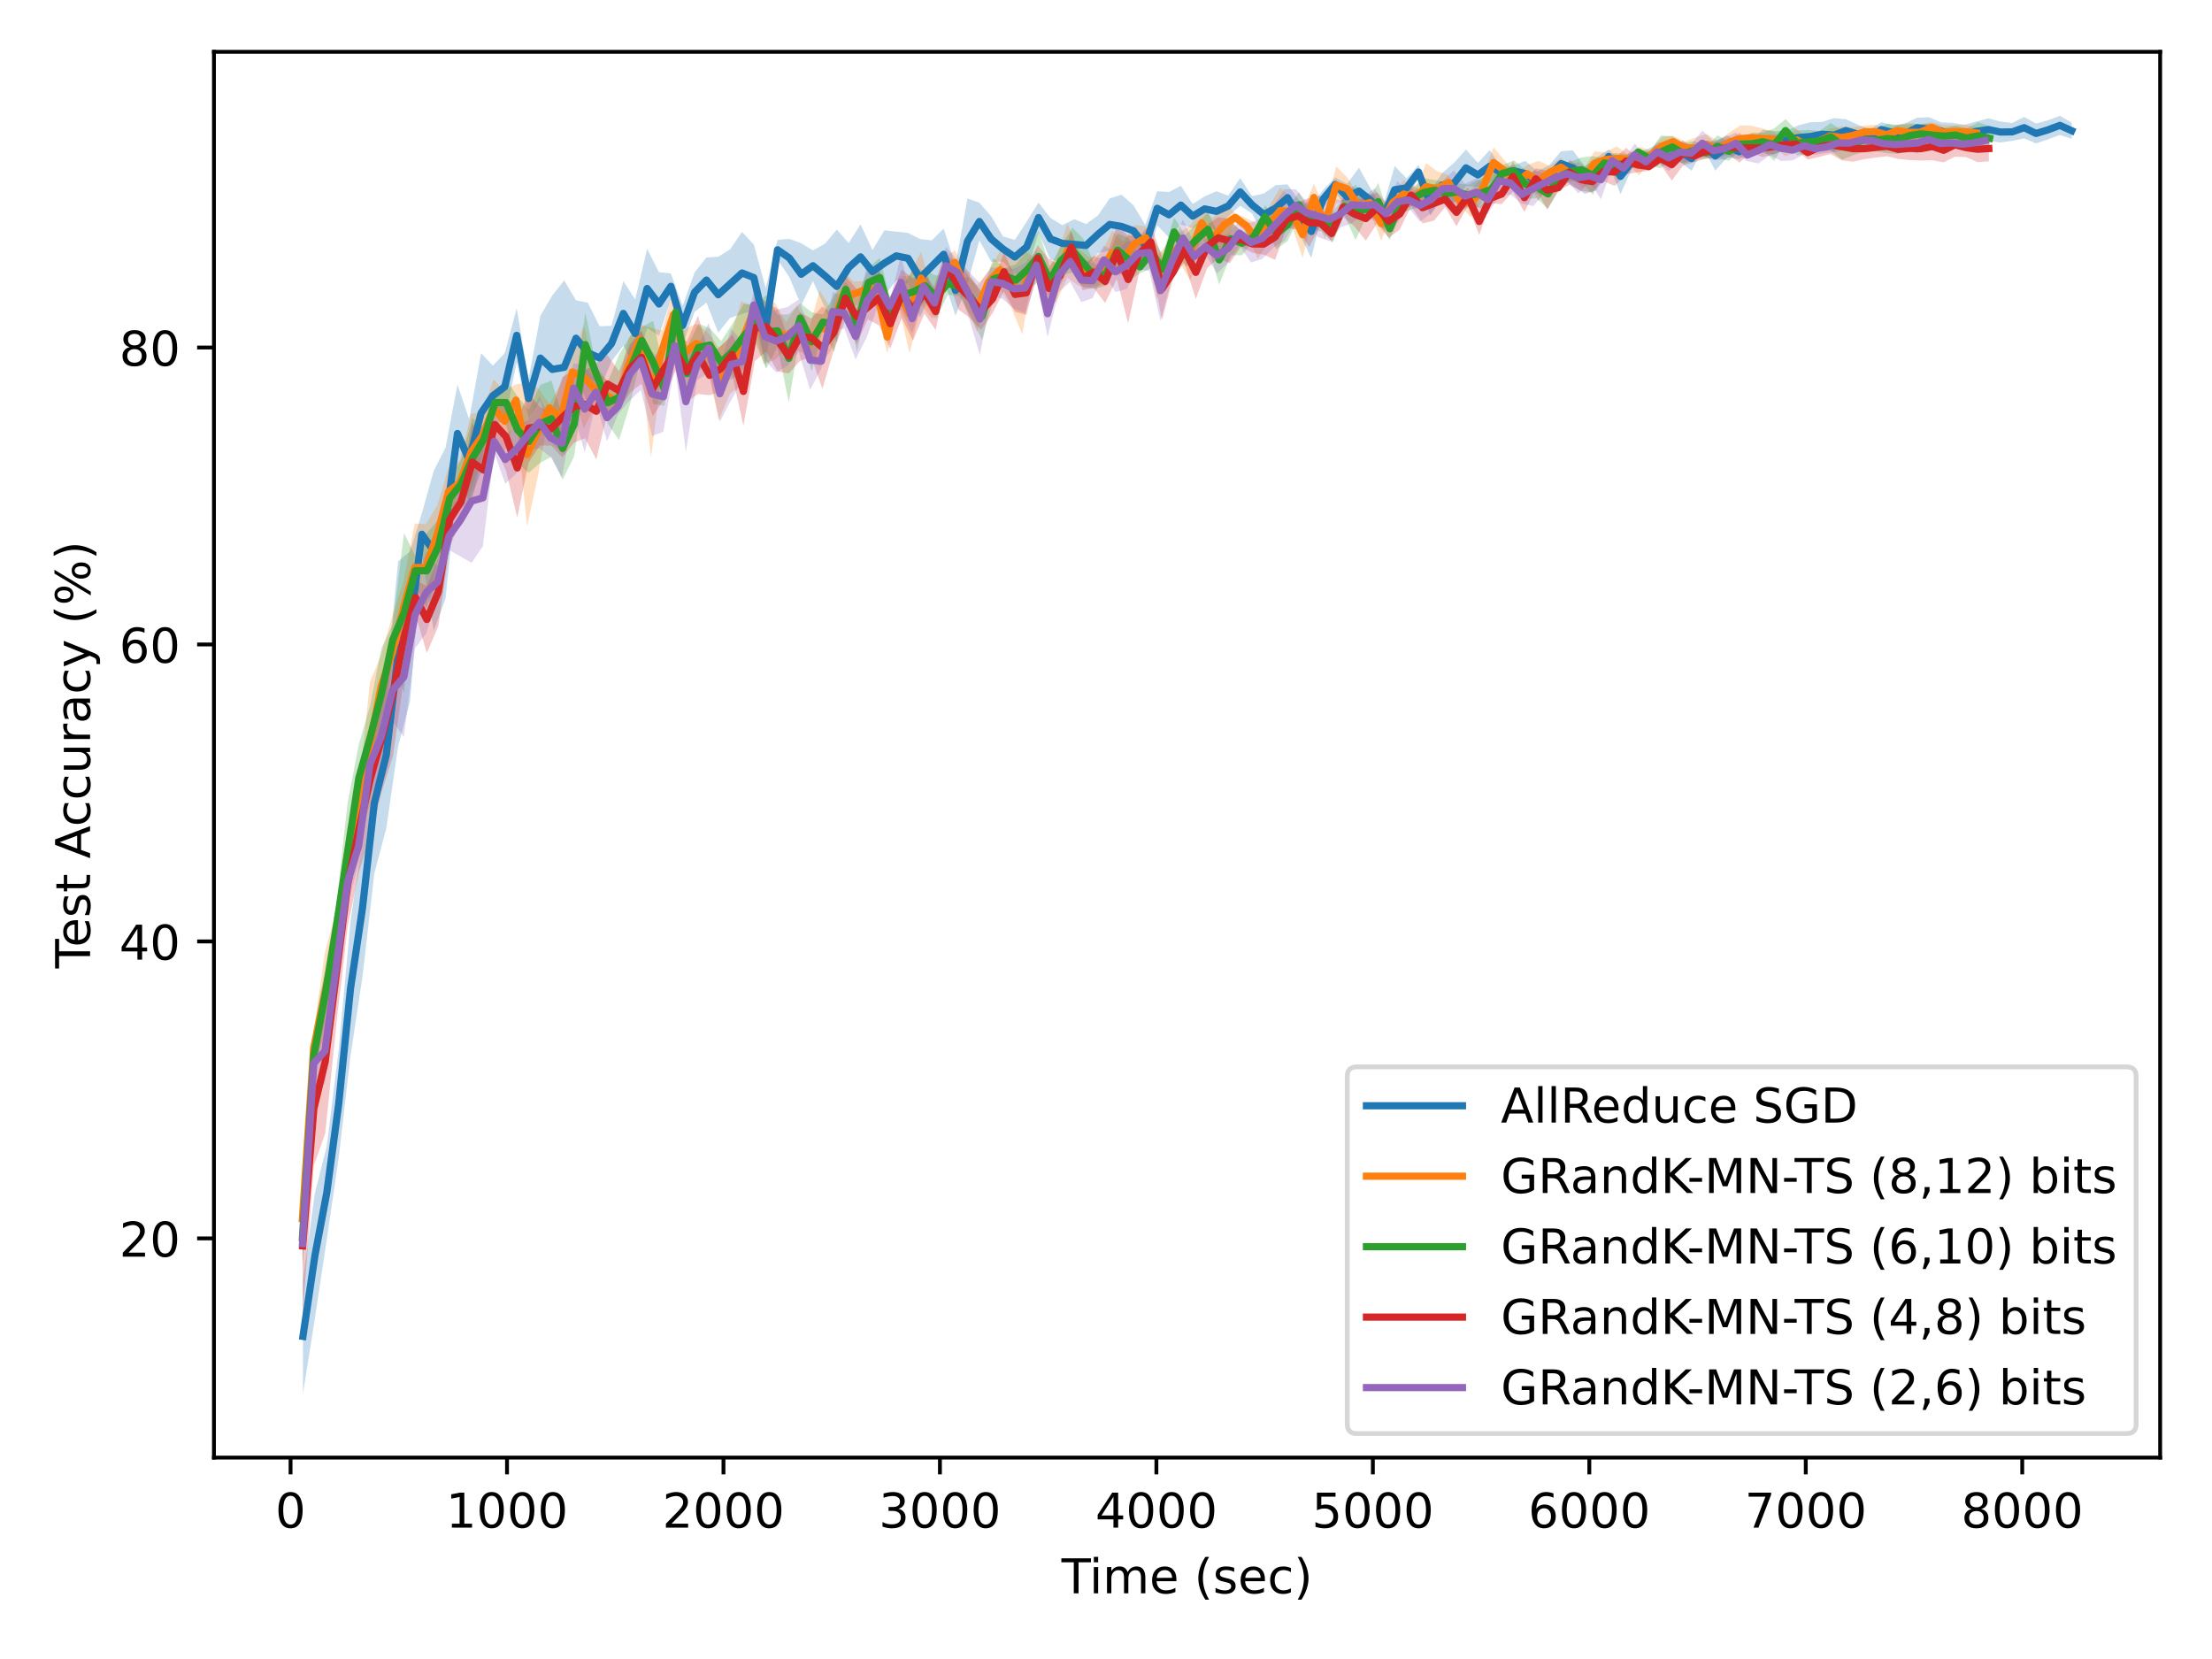 <?xml version="1.0" encoding="utf-8" standalone="no"?>
<!DOCTYPE svg PUBLIC "-//W3C//DTD SVG 1.1//EN"
  "http://www.w3.org/Graphics/SVG/1.1/DTD/svg11.dtd">
<!-- Created with matplotlib (https://matplotlib.org/) -->
<svg height="345.6pt" version="1.1" viewBox="0 0 460.8 345.6" width="460.8pt" xmlns="http://www.w3.org/2000/svg" xmlns:xlink="http://www.w3.org/1999/xlink">
 <defs>
  <style type="text/css">*{stroke-linecap:butt;stroke-linejoin:round;}</style>
 </defs>
 <g id="figure_1">
  <g id="patch_1">
   <path d="M 0 345.6 
L 460.8 345.6 
L 460.8 0 
L 0 0 
z
" style="fill:#ffffff;"/>
  </g>
  <g id="axes_1">
   <g id="patch_2">
    <path d="M 44.57 303.64 
L 450 303.64 
L 450 10.8 
L 44.57 10.8 
z
" style="fill:#ffffff;"/>
   </g>
   <g id="PolyCollection_1">
    <path clip-path="url(#paed18a2e4f)" d="M 63.109 266.472 
L 63.109 290.329 
L 65.597 274.667 
L 68.083 258.138 
L 70.558 241.228 
L 73.023 219.909 
L 75.502 203.538 
L 77.979 181.956 
L 80.459 172.615 
L 82.947 155.418 
L 85.412 146.149 
L 87.883 115.676 
L 90.348 131.441 
L 92.817 124.713 
L 95.296 100.482 
L 97.74 104.395 
L 100.223 98.53 
L 102.685 88.662 
L 105.153 87.619 
L 107.64 75.486 
L 110.109 87.085 
L 112.571 83.41 
L 115.039 92.341 
L 117.528 94.64 
L 119.988 78.356 
L 122.456 83.902 
L 124.91 81.172 
L 127.392 75.27 
L 129.856 72.016 
L 132.323 76.593 
L 134.809 68.355 
L 137.28 69.948 
L 139.756 62.328 
L 142.212 71.885 
L 144.689 64.997 
L 147.166 63.039 
L 149.622 69.308 
L 152.078 66.236 
L 154.578 65.398 
L 157.033 64.735 
L 159.508 76.613 
L 161.973 54.085 
L 164.443 57.739 
L 166.903 63.603 
L 169.356 58.549 
L 171.847 64.097 
L 174.325 71.529 
L 176.798 60.861 
L 179.267 60.287 
L 181.754 61.074 
L 184.243 61.646 
L 186.702 58.353 
L 189.171 59.108 
L 191.634 66.117 
L 194.111 60.824 
L 196.585 58.333 
L 199.058 65.764 
L 201.529 59.202 
L 204.024 50.067 
L 206.476 54.505 
L 208.945 54.507 
L 211.41 57.099 
L 213.879 56.695 
L 216.345 48.446 
L 218.835 54.122 
L 221.294 54.502 
L 223.783 56.104 
L 226.253 55.587 
L 228.708 52.761 
L 231.183 52.18 
L 233.638 53.769 
L 236.115 53.392 
L 238.582 55.58 
L 241.061 46.938 
L 243.527 49.504 
L 245.997 46.754 
L 248.47 47.544 
L 250.947 46.117 
L 253.41 48.209 
L 255.868 45.067 
L 258.353 42.872 
L 260.821 44.467 
L 263.301 49.078 
L 265.757 48.106 
L 268.222 43.965 
L 270.687 48.751 
L 273.165 53.743 
L 275.646 43.377 
L 278.149 39.916 
L 280.623 43.73 
L 283.105 44.654 
L 285.558 44.157 
L 288.042 47.697 
L 290.535 44.463 
L 293.007 41.101 
L 295.491 37.309 
L 297.961 44.937 
L 300.436 41.078 
L 302.918 42.366 
L 305.391 38.762 
L 307.875 38.952 
L 310.354 38.007 
L 312.833 36.986 
L 315.288 36.684 
L 317.763 38.842 
L 320.234 40.466 
L 322.717 38.941 
L 325.197 36.667 
L 327.659 38.684 
L 330.135 40.387 
L 332.607 39.657 
L 335.111 34.054 
L 337.576 40.449 
L 340.041 34.95 
L 342.507 34.454 
L 344.982 33.489 
L 347.428 33.964 
L 349.909 33.681 
L 352.379 35.561 
L 354.861 30.927 
L 357.332 35.544 
L 359.798 32.789 
L 362.277 33.165 
L 364.748 31.6 
L 367.244 31.905 
L 369.724 32.092 
L 372.196 31.199 
L 374.651 31.21 
L 377.116 31.406 
L 379.588 30.513 
L 382.076 31.67 
L 384.528 29.575 
L 387.002 29.95 
L 389.464 30.353 
L 391.934 28.535 
L 394.403 29.108 
L 396.897 29.948 
L 399.363 28.73 
L 401.848 29.376 
L 404.344 29.111 
L 406.811 30.497 
L 409.278 30.221 
L 411.753 29.411 
L 414.245 29.327 
L 416.715 29.691 
L 419.185 29.336 
L 421.666 28.838 
L 424.147 29.877 
L 426.626 29.043 
L 429.103 28.116 
L 431.571 28.92 
L 431.571 25.542 
L 431.571 25.542 
L 429.103 24.111 
L 426.626 25.056 
L 424.147 25.733 
L 421.666 24.355 
L 419.185 25.609 
L 416.715 25.315 
L 414.245 24.651 
L 411.753 25.293 
L 409.278 25.993 
L 406.811 25.596 
L 404.344 25.471 
L 401.848 24.421 
L 399.363 24.524 
L 396.897 25.661 
L 394.403 26.139 
L 391.934 25.443 
L 389.464 27.009 
L 387.002 25.962 
L 384.528 24.827 
L 382.076 24.605 
L 379.588 25.399 
L 377.116 25.472 
L 374.651 26.091 
L 372.196 27.189 
L 369.724 27.324 
L 367.244 27.028 
L 364.748 29.265 
L 362.277 30.057 
L 359.798 28.137 
L 357.332 29.429 
L 354.861 29.335 
L 352.379 30.5 
L 349.909 29.48 
L 347.428 31.795 
L 344.982 30.216 
L 342.507 31.365 
L 340.041 32.259 
L 337.576 33.043 
L 335.111 31.161 
L 332.607 32.808 
L 330.135 34.616 
L 327.659 31.304 
L 325.197 31.509 
L 322.717 34.43 
L 320.234 35.684 
L 317.763 33.502 
L 315.288 34.452 
L 312.833 34.995 
L 310.354 31.256 
L 307.875 33.936 
L 305.391 31.165 
L 302.918 33.905 
L 300.436 36.039 
L 297.961 39.792 
L 295.491 34.371 
L 293.007 37.164 
L 290.535 34.587 
L 288.042 43.255 
L 285.558 39.364 
L 283.105 34.94 
L 280.623 38.281 
L 278.149 36.96 
L 275.646 39.54 
L 273.165 42.706 
L 270.687 41.898 
L 268.222 38.408 
L 265.757 38.557 
L 263.301 40.303 
L 260.821 40.866 
L 258.353 37.084 
L 255.868 40.75 
L 253.41 39.843 
L 250.947 40.908 
L 248.47 42.502 
L 245.997 38.7 
L 243.527 39.998 
L 241.061 39.845 
L 238.582 46.851 
L 236.115 42.755 
L 233.638 40.566 
L 231.183 41.309 
L 228.708 44.897 
L 226.253 46.662 
L 223.783 45.662 
L 221.294 46.901 
L 218.835 45.408 
L 216.345 42.204 
L 213.879 46.159 
L 211.41 49.983 
L 208.945 49.253 
L 206.476 45.025 
L 204.024 42.214 
L 201.529 41.355 
L 199.058 55.214 
L 196.585 47.602 
L 194.111 50.064 
L 191.634 49.786 
L 189.171 48.518 
L 186.702 48.245 
L 184.243 47.974 
L 181.754 52.11 
L 179.267 46.735 
L 176.798 50.631 
L 174.325 47.817 
L 171.847 50.778 
L 169.356 52.158 
L 166.903 50.669 
L 164.443 49.766 
L 161.973 49.977 
L 159.508 60.011 
L 157.033 50.925 
L 154.578 48.33 
L 152.078 51.962 
L 149.622 53.481 
L 147.166 53.649 
L 144.689 56.765 
L 142.212 63.712 
L 139.756 56.957 
L 137.28 56.708 
L 134.809 51.836 
L 132.323 62.387 
L 129.856 58.567 
L 127.392 67.879 
L 124.91 67.958 
L 122.456 63.053 
L 119.988 62.558 
L 117.528 58.417 
L 115.039 61.562 
L 112.571 65.78 
L 110.109 78.961 
L 107.64 64.219 
L 105.153 73.533 
L 102.685 76.175 
L 100.223 73.557 
L 97.74 87.327 
L 95.296 80.123 
L 92.817 93.228 
L 90.348 98.1 
L 87.883 106.917 
L 85.412 114.868 
L 82.947 116.926 
L 80.459 142.048 
L 77.979 152.553 
L 75.502 174.952 
L 73.023 191.87 
L 70.558 218.67 
L 68.083 238.703 
L 65.597 248.544 
L 63.109 266.472 
z
" style="fill:#1f77b4;fill-opacity:0.25;"/>
   </g>
   <g id="PolyCollection_2">
    <path clip-path="url(#paed18a2e4f)" d="M 62.999 249.187 
L 62.999 258.543 
L 65.335 221.831 
L 67.677 215.847 
L 70.005 201.386 
L 72.351 183.715 
L 74.695 173.533 
L 77.06 167.967 
L 79.397 149.543 
L 81.72 143.844 
L 84.046 132.165 
L 86.39 127.373 
L 88.7 127.261 
L 91.09 117.294 
L 93.45 107.366 
L 95.788 105.276 
L 98.135 102.049 
L 100.471 95.679 
L 102.817 90.893 
L 105.136 93.995 
L 107.472 86.654 
L 109.792 109.684 
L 112.122 98.899 
L 114.451 85.758 
L 116.82 94.304 
L 119.249 80.634 
L 121.584 89.279 
L 123.898 84.862 
L 126.249 85.295 
L 128.578 86.392 
L 130.91 81.849 
L 133.289 73.577 
L 135.617 95.356 
L 137.945 76.916 
L 140.298 70.786 
L 142.638 78.447 
L 144.989 75.642 
L 147.374 76.059 
L 149.709 87.59 
L 152.05 82.031 
L 154.392 80.252 
L 156.735 67.326 
L 159.093 75.808 
L 161.415 74.938 
L 163.752 72.823 
L 166.083 72.94 
L 168.406 74.24 
L 170.761 76.366 
L 173.084 73.041 
L 175.494 66.985 
L 177.831 63.988 
L 180.17 62.121 
L 182.513 63.953 
L 184.838 73.62 
L 187.162 63.625 
L 189.496 73.612 
L 191.859 63.442 
L 194.189 66.423 
L 196.539 61.541 
L 198.883 57.21 
L 201.223 64.251 
L 203.591 69.166 
L 205.918 61.01 
L 208.251 60.092 
L 210.618 64.021 
L 212.968 69.645 
L 215.301 55.672 
L 217.661 61.021 
L 220.001 63.057 
L 222.352 57.861 
L 224.68 59.528 
L 227.039 59.764 
L 229.362 59.474 
L 231.713 57.106 
L 234.022 57.343 
L 236.361 54.717 
L 238.678 51.895 
L 240.998 62.332 
L 243.342 55.877 
L 245.665 54.531 
L 247.984 58.474 
L 250.316 49.301 
L 252.635 53.863 
L 254.979 51.401 
L 257.322 46.172 
L 259.684 48.684 
L 262.007 53.906 
L 264.34 50.269 
L 266.694 48.579 
L 269.032 46.851 
L 271.363 53.721 
L 273.689 44.012 
L 275.999 49.873 
L 278.357 42.425 
L 280.691 41.688 
L 283.033 45.058 
L 285.378 44.078 
L 287.744 50.124 
L 290.102 43.918 
L 292.423 43.313 
L 294.76 42.836 
L 297.099 43.732 
L 299.411 42.948 
L 301.757 39.529 
L 304.091 42.668 
L 306.423 45.277 
L 308.78 41.999 
L 311.135 37.007 
L 313.475 37.655 
L 315.831 40.4 
L 318.167 38.025 
L 320.505 41.87 
L 322.839 37.185 
L 325.164 36.788 
L 327.488 37.38 
L 329.804 39.224 
L 332.132 36.497 
L 334.465 34.799 
L 336.818 35.519 
L 339.129 34.113 
L 341.488 36.523 
L 343.865 33.286 
L 346.191 32.306 
L 348.552 30.729 
L 350.867 32.12 
L 353.199 33.007 
L 355.509 32.145 
L 357.844 33.011 
L 360.198 31.59 
L 362.54 31.663 
L 364.89 31.174 
L 367.223 30.83 
L 369.552 30.491 
L 371.961 32.583 
L 374.286 31.532 
L 376.616 31.676 
L 378.919 30.777 
L 381.264 29.836 
L 383.613 30.961 
L 385.947 29.94 
L 388.268 28.886 
L 390.639 28.846 
L 392.976 29.071 
L 395.28 28.275 
L 397.615 29.529 
L 400.018 29.249 
L 402.349 27.662 
L 404.684 29.113 
L 407.018 28.681 
L 409.364 28.928 
L 411.717 28.913 
L 411.717 26.516 
L 411.717 26.516 
L 409.364 25.956 
L 407.018 26.143 
L 404.684 26.013 
L 402.349 25.41 
L 400.018 25.878 
L 397.615 25.598 
L 395.28 26.126 
L 392.976 27.082 
L 390.639 25.978 
L 388.268 26.18 
L 385.947 26.515 
L 383.613 26.34 
L 381.264 26.801 
L 378.919 27.914 
L 376.616 29.13 
L 374.286 26.736 
L 371.961 29.068 
L 369.552 27.474 
L 367.223 26.773 
L 364.89 26.187 
L 362.54 26.121 
L 360.198 27.644 
L 357.844 29.365 
L 355.509 27.936 
L 353.199 28.644 
L 350.867 29.47 
L 348.552 28.263 
L 346.191 28.56 
L 343.865 31.265 
L 341.488 30.626 
L 339.129 32.19 
L 336.818 30.481 
L 334.465 31.685 
L 332.132 31.557 
L 329.804 35.537 
L 327.488 35.266 
L 325.164 32.838 
L 322.839 34.555 
L 320.505 33.495 
L 318.167 34.38 
L 315.831 35.992 
L 313.475 33.481 
L 311.135 30.686 
L 308.78 36.87 
L 306.423 39.452 
L 304.091 41.336 
L 301.757 36.44 
L 299.411 35.679 
L 297.099 33.989 
L 294.76 39.658 
L 292.423 37.489 
L 290.102 40.509 
L 287.744 43.063 
L 285.378 40.288 
L 283.033 40.758 
L 280.691 36.999 
L 278.357 34.692 
L 275.999 43.555 
L 273.689 38.24 
L 271.363 44.057 
L 269.032 41.261 
L 266.694 39.11 
L 264.34 43.039 
L 262.007 46.591 
L 259.684 45.47 
L 257.322 44.417 
L 254.979 42.269 
L 252.635 45.426 
L 250.316 43.523 
L 247.984 46.856 
L 245.665 48.503 
L 243.342 50.601 
L 240.998 53.389 
L 238.678 47.152 
L 236.361 46.867 
L 234.022 50.404 
L 231.713 48.103 
L 229.362 52.804 
L 227.039 53.661 
L 224.68 51.843 
L 222.352 46.563 
L 220.001 53.872 
L 217.661 56.815 
L 215.301 53.464 
L 212.968 51.997 
L 210.618 53.996 
L 208.251 52.428 
L 205.918 56.463 
L 203.591 59.484 
L 201.223 56.001 
L 198.883 52.168 
L 196.539 53.697 
L 194.189 60.474 
L 191.859 52.4 
L 189.496 57.333 
L 187.162 57.715 
L 184.838 66.811 
L 182.513 56.48 
L 180.17 58.555 
L 177.831 58.62 
L 175.494 56.349 
L 173.084 64.248 
L 170.761 60.439 
L 168.406 69.091 
L 166.083 63.624 
L 163.752 67.125 
L 161.415 63.016 
L 159.093 63.897 
L 156.735 63.62 
L 154.392 62.776 
L 152.05 70.543 
L 149.709 72.354 
L 147.374 69.144 
L 144.989 67.447 
L 142.638 68.568 
L 140.298 60.28 
L 137.945 68.83 
L 135.617 68.273 
L 133.289 67.579 
L 130.91 70.422 
L 128.578 81.346 
L 126.249 79.059 
L 123.898 77.136 
L 121.584 67.766 
L 119.249 74.356 
L 116.82 79.958 
L 114.451 84.155 
L 112.122 80.86 
L 109.792 79.742 
L 107.472 80.057 
L 105.136 81.475 
L 102.817 79.02 
L 100.471 85.893 
L 98.135 86.229 
L 95.788 95.87 
L 93.45 97.344 
L 91.09 105.299 
L 88.7 109.167 
L 86.39 109.055 
L 84.046 121.118 
L 81.72 128.288 
L 79.397 136.364 
L 77.06 142.105 
L 74.695 164.812 
L 72.351 172.513 
L 70.005 189.852 
L 67.677 198.378 
L 65.335 214.869 
L 62.999 249.187 
z
" style="fill:#ff7f0e;fill-opacity:0.25;"/>
   </g>
   <g id="PolyCollection_3">
    <path clip-path="url(#paed18a2e4f)" d="M 63.006 250.732 
L 63.006 264.973 
L 65.355 225.426 
L 67.718 212.857 
L 70.057 197.632 
L 72.396 187.181 
L 74.745 169.083 
L 77.095 160.361 
L 79.464 154.018 
L 81.813 136.561 
L 84.164 144.397 
L 86.539 121.941 
L 88.907 126.754 
L 91.321 119.454 
L 93.678 107.87 
L 96.015 105.997 
L 98.384 103.915 
L 100.739 94.287 
L 103.107 86.42 
L 105.447 88.711 
L 107.8 96.524 
L 110.135 98.52 
L 112.514 96.409 
L 114.88 95.168 
L 117.212 99.914 
L 119.599 95.082 
L 121.941 78.455 
L 124.269 79.616 
L 126.611 88.306 
L 128.959 91.682 
L 131.336 83.916 
L 133.712 73.722 
L 136.078 84.183 
L 138.414 84.558 
L 140.784 70.102 
L 143.118 83.372 
L 145.495 77.351 
L 147.888 75.353 
L 150.228 79.945 
L 152.574 78.933 
L 154.9 76.839 
L 157.238 71.136 
L 159.608 76.824 
L 161.973 72.286 
L 164.329 83.847 
L 166.708 69.39 
L 169.078 77.364 
L 171.418 68.678 
L 173.776 73.397 
L 176.189 61.817 
L 178.529 73.397 
L 180.915 61.928 
L 183.272 61.873 
L 185.596 69.201 
L 187.982 63.307 
L 190.347 65.631 
L 192.72 62.662 
L 195.077 66.35 
L 197.44 61.402 
L 199.781 61.658 
L 202.139 65.631 
L 204.582 70.902 
L 206.943 62.462 
L 209.291 59 
L 211.618 61.692 
L 213.98 60.322 
L 216.336 58.783 
L 218.674 61.378 
L 221.043 57.315 
L 223.387 56.777 
L 225.693 59.914 
L 228.056 60.14 
L 230.402 59.531 
L 232.8 55.645 
L 235.127 58.523 
L 237.485 56.914 
L 239.85 55.853 
L 242.209 59.266 
L 244.604 51.296 
L 246.926 55.537 
L 249.32 53.209 
L 251.641 51.295 
L 253.983 59.291 
L 256.376 53.176 
L 258.747 53.172 
L 261.155 50.168 
L 263.523 47.57 
L 265.871 51.911 
L 268.241 50.216 
L 270.59 45.335 
L 272.944 47.817 
L 275.327 48.2 
L 277.697 50.429 
L 280.046 44.821 
L 282.39 49.995 
L 284.74 44.921 
L 287.111 45.862 
L 289.512 49.956 
L 291.886 44.53 
L 294.227 43.565 
L 296.574 43.073 
L 298.901 41.744 
L 301.266 42.642 
L 303.595 41.747 
L 305.968 42.932 
L 308.295 43.274 
L 310.661 42.498 
L 313.047 37.797 
L 315.386 37.774 
L 317.79 41.435 
L 320.132 41.337 
L 322.476 43.484 
L 324.813 39.54 
L 327.168 37.71 
L 329.504 37.928 
L 331.843 40.591 
L 334.213 34.887 
L 336.554 36.812 
L 338.909 35.801 
L 341.278 32.333 
L 343.611 34.507 
L 346.022 35.055 
L 348.37 32.846 
L 350.723 34.116 
L 353.072 33.19 
L 355.403 33.036 
L 357.796 32.812 
L 360.147 33.513 
L 362.542 31.248 
L 364.915 32.267 
L 367.278 31.409 
L 369.598 33.513 
L 371.969 29.599 
L 374.341 32.391 
L 376.68 32.062 
L 379.042 31.422 
L 381.393 31.387 
L 383.75 33.285 
L 386.113 32.316 
L 388.497 31.509 
L 390.832 31.512 
L 393.178 31.942 
L 395.532 32.069 
L 397.865 30.562 
L 400.261 29.946 
L 402.662 30.568 
L 405.027 30.055 
L 407.367 30.089 
L 409.724 30.744 
L 412.105 31.137 
L 414.464 31.334 
L 414.464 26.269 
L 414.464 26.269 
L 412.105 25.439 
L 409.724 26.738 
L 407.367 26.185 
L 405.027 26.642 
L 402.662 25.767 
L 400.261 25.785 
L 397.865 25.893 
L 395.532 26.017 
L 393.178 25.782 
L 390.832 26.937 
L 388.497 26.517 
L 386.113 27.703 
L 383.75 27.218 
L 381.393 25.612 
L 379.042 27.269 
L 376.68 27.051 
L 374.341 27.206 
L 371.969 24.802 
L 369.598 26.749 
L 367.278 27.644 
L 364.915 27.632 
L 362.542 28.772 
L 360.147 29.528 
L 357.796 28.174 
L 355.403 30.669 
L 353.072 29.367 
L 350.723 29.831 
L 348.37 28.382 
L 346.022 28.227 
L 343.611 31.554 
L 341.278 31.009 
L 338.909 32.193 
L 336.554 31.847 
L 334.213 32.986 
L 331.843 32.539 
L 329.504 32.785 
L 327.168 33.668 
L 324.813 34.073 
L 322.476 37.318 
L 320.132 36.504 
L 317.79 35.38 
L 315.386 33.422 
L 313.047 34.366 
L 310.661 36.371 
L 308.295 37.287 
L 305.968 38.474 
L 303.595 38.209 
L 301.266 38.039 
L 298.901 37.487 
L 296.574 37.125 
L 294.227 39.11 
L 291.886 39.354 
L 289.512 45.345 
L 287.111 38.142 
L 284.74 42.103 
L 282.39 38.42 
L 280.046 41.055 
L 277.697 44.027 
L 275.327 43.96 
L 272.944 44.282 
L 270.59 39.998 
L 268.241 43.454 
L 265.871 45.566 
L 263.523 42.717 
L 261.155 48.577 
L 258.747 48.171 
L 256.376 46.294 
L 253.983 48.999 
L 251.641 44.248 
L 249.32 46.502 
L 246.926 48.948 
L 244.604 45.335 
L 242.209 52.891 
L 239.85 49.356 
L 237.485 54.276 
L 235.127 49.586 
L 232.8 48.598 
L 230.402 54.68 
L 228.056 55.098 
L 225.693 49.766 
L 223.387 47.405 
L 221.043 51.217 
L 218.674 55.491 
L 216.336 48.057 
L 213.98 52.137 
L 211.618 55.056 
L 209.291 55.875 
L 206.943 53.803 
L 204.582 60.829 
L 202.139 57.824 
L 199.781 57.689 
L 197.44 56.736 
L 195.077 57.406 
L 192.72 56.382 
L 190.347 55.89 
L 187.982 59.664 
L 185.596 62.711 
L 183.272 53.727 
L 180.915 55.787 
L 178.529 62.2 
L 176.189 58.798 
L 173.776 61.475 
L 171.418 65.53 
L 169.078 65.06 
L 166.708 63.126 
L 164.329 65.464 
L 161.973 65.546 
L 159.608 61.492 
L 157.238 63.494 
L 154.9 63.35 
L 152.574 67.478 
L 150.228 71.057 
L 147.888 68.4 
L 145.495 67.429 
L 143.118 72.282 
L 140.784 59.937 
L 138.414 77.621 
L 136.078 66.82 
L 133.712 68.159 
L 131.336 69.986 
L 128.959 73.881 
L 126.611 79.492 
L 124.269 76.522 
L 121.941 65.117 
L 119.599 81.597 
L 117.212 86.914 
L 114.88 79.275 
L 112.514 80.209 
L 110.135 85.408 
L 107.8 82.571 
L 105.447 79.027 
L 103.107 81.317 
L 100.739 88.916 
L 98.384 87.082 
L 96.015 95.813 
L 93.678 99.741 
L 91.321 108.274 
L 88.907 111.063 
L 86.539 115.816 
L 84.164 111.061 
L 81.813 130.014 
L 79.464 135.03 
L 77.095 147.023 
L 74.745 155.065 
L 72.396 167.356 
L 70.057 188.561 
L 67.718 201.852 
L 65.355 214.415 
L 63.006 250.732 
z
" style="fill:#2ca02c;fill-opacity:0.25;"/>
   </g>
   <g id="PolyCollection_4">
    <path clip-path="url(#paed18a2e4f)" d="M 63.051 245.065 
L 63.051 274.023 
L 65.384 242.849 
L 67.751 236.077 
L 70.088 213.225 
L 72.439 192.96 
L 74.771 181.721 
L 77.127 174.172 
L 79.488 165.007 
L 81.861 157.527 
L 84.195 140.946 
L 86.556 127.991 
L 88.912 136.035 
L 91.321 130.454 
L 93.668 113.884 
L 96.036 108.549 
L 98.388 104.418 
L 100.734 103.281 
L 103.083 92.967 
L 105.435 98.129 
L 107.75 107.821 
L 110.12 96.358 
L 112.485 92.823 
L 114.823 92.82 
L 117.155 95.28 
L 119.544 92.264 
L 121.873 91.272 
L 124.214 95.722 
L 126.568 86.019 
L 128.924 85.403 
L 131.257 81.818 
L 133.62 79.933 
L 135.971 86.733 
L 138.338 83.162 
L 140.716 77.214 
L 143.066 83.646 
L 145.414 82.09 
L 147.813 82.323 
L 150.169 81.539 
L 152.519 78.033 
L 154.869 88.709 
L 157.243 75.229 
L 159.608 73.229 
L 161.97 77.359 
L 164.311 77.799 
L 166.649 75.201 
L 168.991 74.288 
L 171.321 81.013 
L 173.7 72.902 
L 176.084 66.778 
L 178.436 71.702 
L 180.764 66.533 
L 183.103 67.779 
L 185.461 72.639 
L 187.845 66.23 
L 190.193 70.987 
L 192.562 65.313 
L 194.918 68.787 
L 197.288 57.692 
L 199.656 64.485 
L 202.024 66.219 
L 204.406 68.701 
L 206.778 65.204 
L 209.14 60.681 
L 211.463 64.96 
L 213.815 65.58 
L 216.165 56.501 
L 218.488 66.227 
L 220.836 59.54 
L 223.181 54.866 
L 225.525 60.453 
L 227.86 59.983 
L 230.221 63.13 
L 232.656 58.087 
L 235.012 67.374 
L 237.36 56.518 
L 239.732 54.217 
L 242.055 66.709 
L 244.404 57.828 
L 246.736 54.708 
L 249.109 62.289 
L 251.461 55.874 
L 253.797 53.809 
L 256.169 54.836 
L 258.524 51.379 
L 260.901 52.658 
L 263.265 53.054 
L 265.636 54.127 
L 267.994 47.511 
L 270.36 47.822 
L 272.719 51.458 
L 275.057 47.069 
L 277.413 50.552 
L 279.787 45.16 
L 282.141 47.169 
L 284.525 50.127 
L 286.864 46.552 
L 289.266 49.529 
L 291.601 47.818 
L 293.977 42.936 
L 296.343 46.529 
L 298.718 45.968 
L 301.054 43.14 
L 303.412 47.135 
L 305.778 42.873 
L 308.147 48.952 
L 310.482 42.355 
L 312.818 42.522 
L 315.178 39.951 
L 317.563 44.163 
L 319.931 39.415 
L 322.287 43.659 
L 324.637 39.694 
L 326.987 38.497 
L 329.337 39.779 
L 331.686 40.044 
L 334.034 37.771 
L 336.393 38.726 
L 338.763 36.307 
L 341.139 35.88 
L 343.489 35.593 
L 345.882 34.172 
L 348.257 37.63 
L 350.608 34.474 
L 352.96 33.771 
L 355.321 33.061 
L 357.688 32.913 
L 360.039 32.156 
L 362.392 33.884 
L 364.748 31.738 
L 367.13 32.706 
L 369.48 32.196 
L 371.833 30.854 
L 374.242 31.3 
L 376.579 33.233 
L 378.948 32.696 
L 381.321 32.069 
L 383.677 33.392 
L 386.025 33.686 
L 388.362 33.154 
L 390.73 32.829 
L 393.092 32.54 
L 395.447 33.114 
L 397.8 33.346 
L 400.133 33.439 
L 402.542 33.384 
L 404.909 33.826 
L 407.258 32.635 
L 409.593 32.732 
L 411.945 33.768 
L 414.311 33.62 
L 414.311 28.273 
L 414.311 28.273 
L 411.945 28.427 
L 409.593 28.798 
L 407.258 27.687 
L 404.909 28.791 
L 402.542 27.663 
L 400.133 28.514 
L 397.8 28.486 
L 395.447 29.141 
L 393.092 28.386 
L 390.73 28.641 
L 388.362 28.799 
L 386.025 28.267 
L 383.677 27.836 
L 381.321 28.253 
L 378.948 28.592 
L 376.579 30.352 
L 374.242 28.841 
L 371.833 29.407 
L 369.48 28.911 
L 367.13 28.945 
L 364.748 29.853 
L 362.392 27.707 
L 360.039 29.133 
L 357.688 29.645 
L 355.321 29.98 
L 352.96 31.142 
L 350.608 29.231 
L 348.257 30.969 
L 345.882 31.829 
L 343.489 33.791 
L 341.139 32.839 
L 338.763 30.781 
L 336.393 32.954 
L 334.034 33.667 
L 331.686 35.623 
L 329.337 35.042 
L 326.987 33.243 
L 324.637 38.51 
L 322.287 35.572 
L 319.931 35.044 
L 317.563 38.21 
L 315.178 33.602 
L 312.818 38.341 
L 310.482 40.259 
L 308.147 43.329 
L 305.778 39.077 
L 303.412 41.339 
L 301.054 39.837 
L 298.718 38.822 
L 296.343 40.013 
L 293.977 38.349 
L 291.601 41.321 
L 289.266 42.631 
L 286.864 40.05 
L 284.525 40.946 
L 282.141 42.03 
L 279.787 41.261 
L 277.413 46.743 
L 275.057 45.876 
L 272.719 41.246 
L 270.36 42.103 
L 267.994 43.864 
L 265.636 44.618 
L 263.265 48.651 
L 260.901 48.987 
L 258.524 48.272 
L 256.169 45.6 
L 253.797 45.238 
L 251.461 46.797 
L 249.109 51.197 
L 246.736 49.354 
L 244.404 55.476 
L 242.055 53.664 
L 239.732 46.582 
L 237.36 49.175 
L 235.012 49.073 
L 232.656 47.062 
L 230.221 54.162 
L 227.86 53.382 
L 225.525 55.51 
L 223.181 48.108 
L 220.836 55.275 
L 218.488 53.905 
L 216.165 51.065 
L 213.815 56.425 
L 211.463 57.709 
L 209.14 52.563 
L 206.778 59.277 
L 204.406 60.855 
L 202.024 57.719 
L 199.656 54.74 
L 197.288 53.317 
L 194.918 61.01 
L 192.562 56.39 
L 190.193 58.025 
L 187.845 56.136 
L 185.461 62.234 
L 183.103 56.34 
L 180.764 61.391 
L 178.436 60.21 
L 176.084 57.462 
L 173.7 65.596 
L 171.321 63.827 
L 168.991 66.384 
L 166.649 64.988 
L 164.311 70.606 
L 161.97 64.34 
L 159.608 62.852 
L 157.243 61.335 
L 154.869 74.376 
L 152.519 69.647 
L 150.169 72.061 
L 147.813 74.057 
L 145.414 65.771 
L 143.066 71.163 
L 140.716 69.258 
L 138.338 70.499 
L 135.971 75.204 
L 133.62 68.895 
L 131.257 71.662 
L 128.924 77.32 
L 126.568 73.985 
L 124.214 75.64 
L 121.873 77.19 
L 119.544 77.165 
L 117.155 78.559 
L 114.823 85.792 
L 112.485 84.823 
L 110.12 82.012 
L 107.75 87.163 
L 105.435 83.866 
L 103.083 83.892 
L 100.734 92.549 
L 98.388 88.09 
L 96.036 100.512 
L 93.668 102.668 
L 91.321 116.123 
L 88.912 122.081 
L 86.556 120.882 
L 84.195 124.299 
L 81.861 131.551 
L 79.488 142.89 
L 77.127 150.43 
L 74.771 163.784 
L 72.439 175.321 
L 70.088 192.089 
L 67.751 206.18 
L 65.384 218.982 
L 63.051 245.065 
z
" style="fill:#d62728;fill-opacity:0.25;"/>
   </g>
   <g id="PolyCollection_5">
    <path clip-path="url(#paed18a2e4f)" d="M 63.023 254.886 
L 63.023 263.236 
L 65.362 227.202 
L 67.684 225.746 
L 70.017 206.359 
L 72.389 188.461 
L 74.714 179.823 
L 77.061 166.013 
L 79.413 160.731 
L 81.757 150.211 
L 84.122 153.548 
L 86.465 135.055 
L 88.787 131.918 
L 91.17 124.463 
L 93.545 114.559 
L 95.89 115.904 
L 98.243 117.264 
L 100.597 113.742 
L 102.933 94.316 
L 105.254 100.787 
L 107.622 98.54 
L 109.991 93.706 
L 112.363 93.399 
L 114.734 95.221 
L 117.064 99.471 
L 119.49 86.025 
L 121.813 94.282 
L 124.144 83.766 
L 126.457 91.927 
L 128.783 86.197 
L 131.142 83.478 
L 133.487 81.249 
L 135.85 90.837 
L 138.191 89.936 
L 140.562 76.052 
L 142.884 94.176 
L 145.209 79.19 
L 147.627 77.668 
L 149.963 87.858 
L 152.301 83.346 
L 154.658 79.406 
L 157.018 66.478 
L 159.332 74.987 
L 161.69 77.583 
L 164.04 76.227 
L 166.389 73.32 
L 168.771 81.214 
L 171.112 76.736 
L 173.471 69.032 
L 175.878 68.406 
L 178.231 74.876 
L 180.615 70.122 
L 182.961 63.516 
L 185.321 64.861 
L 187.695 64.531 
L 190.019 69.418 
L 192.334 62.549 
L 194.679 66.404 
L 197.046 59.268 
L 199.392 59.286 
L 201.724 65.742 
L 204.124 73.992 
L 206.476 61.555 
L 208.844 62.255 
L 211.175 64.302 
L 213.545 65.175 
L 215.9 58.377 
L 218.226 70.202 
L 220.572 60.801 
L 222.94 58.723 
L 225.272 62.945 
L 227.602 62.125 
L 229.975 57.099 
L 232.369 60.835 
L 234.716 60.194 
L 237.054 56.054 
L 239.409 56.463 
L 241.75 66.867 
L 244.097 58.106 
L 246.425 53.41 
L 248.783 56.293 
L 251.136 52.972 
L 253.493 56.975 
L 255.846 54.742 
L 258.193 51.142 
L 260.611 54.676 
L 262.918 53.971 
L 265.272 51.589 
L 267.599 50.142 
L 269.93 46.144 
L 272.267 46.653 
L 274.614 49.405 
L 276.94 50.212 
L 279.3 47.362 
L 281.661 46.472 
L 284 44.623 
L 286.356 46.049 
L 288.742 45.974 
L 291.098 46.363 
L 293.439 43.217 
L 295.788 46.178 
L 298.125 44.436 
L 300.496 40.922 
L 302.856 42.936 
L 305.2 43.425 
L 307.559 42.904 
L 309.928 44.628 
L 312.28 40.806 
L 314.628 40.515 
L 317.039 42.42 
L 319.369 42.935 
L 321.74 40.171 
L 324.079 38.083 
L 326.447 37.786 
L 328.804 40.289 
L 331.17 37.962 
L 333.51 41.504 
L 335.836 34.849 
L 338.196 36.66 
L 340.542 34.609 
L 342.864 34.846 
L 345.253 33.639 
L 347.583 35.63 
L 349.922 33.891 
L 352.282 33.684 
L 354.627 32.47 
L 356.945 33.349 
L 359.301 33.246 
L 361.658 32.082 
L 363.99 33.574 
L 366.339 34.053 
L 368.682 32.295 
L 371.015 33.529 
L 373.428 33.418 
L 375.788 32.163 
L 378.141 32.228 
L 380.518 31.874 
L 382.873 31.659 
L 385.259 30.595 
L 387.633 30.935 
L 389.983 30.35 
L 392.333 31.519 
L 394.683 31.073 
L 397.045 31.286 
L 399.421 31.997 
L 401.799 29.922 
L 404.15 30.924 
L 406.51 31.108 
L 408.851 30.928 
L 411.188 30.964 
L 413.543 31.158 
L 413.543 27.412 
L 413.543 27.412 
L 411.188 28.573 
L 408.851 29.152 
L 406.51 28.429 
L 404.15 28.854 
L 401.799 28.165 
L 399.421 27.6 
L 397.045 28.553 
L 394.683 29.128 
L 392.333 28.319 
L 389.983 28.22 
L 387.633 27.393 
L 385.259 29.002 
L 382.873 27.878 
L 380.518 29.354 
L 378.141 29.725 
L 375.788 28.521 
L 373.428 29.139 
L 371.015 28.243 
L 368.682 27.966 
L 366.339 28.564 
L 363.99 31.037 
L 361.658 27.575 
L 359.301 28.647 
L 356.945 29.45 
L 354.627 27.188 
L 352.282 30.142 
L 349.922 29.512 
L 347.583 30.129 
L 345.253 29.643 
L 342.864 32.605 
L 340.542 29.881 
L 338.196 33.449 
L 335.836 32.058 
L 333.51 33.378 
L 331.17 35.349 
L 328.804 33.747 
L 326.447 34.618 
L 324.079 35.893 
L 321.74 36.04 
L 319.369 35.572 
L 317.039 38.563 
L 314.628 35.695 
L 312.28 34.559 
L 309.928 38.53 
L 307.559 37.174 
L 305.2 38.283 
L 302.856 35.51 
L 300.496 37.705 
L 298.125 38.722 
L 295.788 39.397 
L 293.439 40.122 
L 291.098 37.701 
L 288.742 43.105 
L 286.356 39.223 
L 284 41.012 
L 281.661 38.8 
L 279.3 41.716 
L 276.94 41.163 
L 274.614 40.761 
L 272.267 42.064 
L 269.93 39.431 
L 267.599 39.42 
L 265.272 42.806 
L 262.918 45.378 
L 260.611 46.365 
L 258.193 45.972 
L 255.846 48.715 
L 253.493 49.503 
L 251.136 49.76 
L 248.783 50.608 
L 246.425 45.758 
L 244.097 50.909 
L 241.75 54.231 
L 239.409 48.746 
L 237.054 49.578 
L 234.716 50.332 
L 232.369 52.409 
L 229.975 51.191 
L 227.602 54.804 
L 225.272 53.743 
L 222.94 50.292 
L 220.572 53.772 
L 218.226 60.502 
L 215.9 52.028 
L 213.545 54.775 
L 211.175 56.011 
L 208.844 55.823 
L 206.476 55.737 
L 204.124 58.947 
L 201.724 56.504 
L 199.392 54.08 
L 197.046 51.439 
L 194.679 59.829 
L 192.334 56.737 
L 190.019 63.34 
L 187.695 53.124 
L 185.321 62.822 
L 182.961 55.709 
L 180.615 55.205 
L 178.231 65.313 
L 175.878 62.057 
L 173.471 60.766 
L 171.112 73.723 
L 168.771 68.822 
L 166.389 62.398 
L 164.04 63.962 
L 161.69 64.539 
L 159.332 65.262 
L 157.018 60.602 
L 154.658 71.234 
L 152.301 68.442 
L 149.963 76.194 
L 147.627 67.233 
L 145.209 72.598 
L 142.884 73.199 
L 140.562 67.943 
L 138.191 75.385 
L 135.85 73.275 
L 133.487 68.847 
L 131.142 72.66 
L 128.783 82.991 
L 126.457 82.093 
L 124.144 79.622 
L 121.813 76.174 
L 119.49 75.671 
L 117.064 85.182 
L 114.734 87.317 
L 112.363 82.554 
L 109.991 87.564 
L 107.622 88.53 
L 105.254 90.633 
L 102.933 89.552 
L 100.597 93.687 
L 98.243 91.494 
L 95.89 100.89 
L 93.545 108.759 
L 91.17 118.007 
L 88.787 114.841 
L 86.465 121.068 
L 84.122 128.492 
L 81.757 137.387 
L 79.413 146.2 
L 77.061 152.456 
L 74.714 172.599 
L 72.389 179.155 
L 70.017 196.267 
L 67.684 212.162 
L 65.362 215.78 
L 63.023 254.886 
z
" style="fill:#9467bd;fill-opacity:0.25;"/>
   </g>
   <g id="matplotlib.axis_1">
    <g id="xtick_1">
     <g id="line2d_1">
      <defs>
       <path d="M 0 0 
L 0 3.5 
" id="m005bc69cab" style="stroke:#000000;stroke-width:0.8;"/>
      </defs>
      <g>
       <use style="stroke:#000000;stroke-width:0.8;" x="60.528" xlink:href="#m005bc69cab" y="303.64"/>
      </g>
     </g>
     <g id="text_1">
      <!-- 0 -->
      <g transform="translate(57.347 318.238)scale(0.1 -0.1)">
       <defs>
        <path d="M 31.781 66.406 
Q 24.172 66.406 20.328 58.906 
Q 16.5 51.422 16.5 36.375 
Q 16.5 21.391 20.328 13.891 
Q 24.172 6.391 31.781 6.391 
Q 39.453 6.391 43.281 13.891 
Q 47.125 21.391 47.125 36.375 
Q 47.125 51.422 43.281 58.906 
Q 39.453 66.406 31.781 66.406 
z
M 31.781 74.219 
Q 44.047 74.219 50.516 64.516 
Q 56.984 54.828 56.984 36.375 
Q 56.984 17.969 50.516 8.266 
Q 44.047 -1.422 31.781 -1.422 
Q 19.531 -1.422 13.062 8.266 
Q 6.594 17.969 6.594 36.375 
Q 6.594 54.828 13.062 64.516 
Q 19.531 74.219 31.781 74.219 
z
" id="DejaVuSans-48"/>
       </defs>
       <use xlink:href="#DejaVuSans-48"/>
      </g>
     </g>
    </g>
    <g id="xtick_2">
     <g id="line2d_2">
      <g>
       <use style="stroke:#000000;stroke-width:0.8;" x="105.621" xlink:href="#m005bc69cab" y="303.64"/>
      </g>
     </g>
     <g id="text_2">
      <!-- 1000 -->
      <g transform="translate(92.896 318.238)scale(0.1 -0.1)">
       <defs>
        <path d="M 12.406 8.297 
L 28.516 8.297 
L 28.516 63.922 
L 10.984 60.406 
L 10.984 69.391 
L 28.422 72.906 
L 38.281 72.906 
L 38.281 8.297 
L 54.391 8.297 
L 54.391 0 
L 12.406 0 
z
" id="DejaVuSans-49"/>
       </defs>
       <use xlink:href="#DejaVuSans-49"/>
       <use x="63.623" xlink:href="#DejaVuSans-48"/>
       <use x="127.246" xlink:href="#DejaVuSans-48"/>
       <use x="190.869" xlink:href="#DejaVuSans-48"/>
      </g>
     </g>
    </g>
    <g id="xtick_3">
     <g id="line2d_3">
      <g>
       <use style="stroke:#000000;stroke-width:0.8;" x="150.713" xlink:href="#m005bc69cab" y="303.64"/>
      </g>
     </g>
     <g id="text_3">
      <!-- 2000 -->
      <g transform="translate(137.988 318.238)scale(0.1 -0.1)">
       <defs>
        <path d="M 19.188 8.297 
L 53.609 8.297 
L 53.609 0 
L 7.328 0 
L 7.328 8.297 
Q 12.938 14.109 22.625 23.891 
Q 32.328 33.688 34.812 36.531 
Q 39.547 41.844 41.422 45.531 
Q 43.312 49.219 43.312 52.781 
Q 43.312 58.594 39.234 62.25 
Q 35.156 65.922 28.609 65.922 
Q 23.969 65.922 18.812 64.312 
Q 13.672 62.703 7.812 59.422 
L 7.812 69.391 
Q 13.766 71.781 18.938 73 
Q 24.125 74.219 28.422 74.219 
Q 39.75 74.219 46.484 68.547 
Q 53.219 62.891 53.219 53.422 
Q 53.219 48.922 51.531 44.891 
Q 49.859 40.875 45.406 35.406 
Q 44.188 33.984 37.641 27.219 
Q 31.109 20.453 19.188 8.297 
z
" id="DejaVuSans-50"/>
       </defs>
       <use xlink:href="#DejaVuSans-50"/>
       <use x="63.623" xlink:href="#DejaVuSans-48"/>
       <use x="127.246" xlink:href="#DejaVuSans-48"/>
       <use x="190.869" xlink:href="#DejaVuSans-48"/>
      </g>
     </g>
    </g>
    <g id="xtick_4">
     <g id="line2d_4">
      <g>
       <use style="stroke:#000000;stroke-width:0.8;" x="195.806" xlink:href="#m005bc69cab" y="303.64"/>
      </g>
     </g>
     <g id="text_4">
      <!-- 3000 -->
      <g transform="translate(183.081 318.238)scale(0.1 -0.1)">
       <defs>
        <path d="M 40.578 39.312 
Q 47.656 37.797 51.625 33 
Q 55.609 28.219 55.609 21.188 
Q 55.609 10.406 48.188 4.484 
Q 40.766 -1.422 27.094 -1.422 
Q 22.516 -1.422 17.656 -0.516 
Q 12.797 0.391 7.625 2.203 
L 7.625 11.719 
Q 11.719 9.328 16.594 8.109 
Q 21.484 6.891 26.812 6.891 
Q 36.078 6.891 40.938 10.547 
Q 45.797 14.203 45.797 21.188 
Q 45.797 27.641 41.281 31.266 
Q 36.766 34.906 28.719 34.906 
L 20.219 34.906 
L 20.219 43.016 
L 29.109 43.016 
Q 36.375 43.016 40.234 45.922 
Q 44.094 48.828 44.094 54.297 
Q 44.094 59.906 40.109 62.906 
Q 36.141 65.922 28.719 65.922 
Q 24.656 65.922 20.016 65.031 
Q 15.375 64.156 9.812 62.312 
L 9.812 71.094 
Q 15.438 72.656 20.344 73.438 
Q 25.25 74.219 29.594 74.219 
Q 40.828 74.219 47.359 69.109 
Q 53.906 64.016 53.906 55.328 
Q 53.906 49.266 50.438 45.094 
Q 46.969 40.922 40.578 39.312 
z
" id="DejaVuSans-51"/>
       </defs>
       <use xlink:href="#DejaVuSans-51"/>
       <use x="63.623" xlink:href="#DejaVuSans-48"/>
       <use x="127.246" xlink:href="#DejaVuSans-48"/>
       <use x="190.869" xlink:href="#DejaVuSans-48"/>
      </g>
     </g>
    </g>
    <g id="xtick_5">
     <g id="line2d_5">
      <g>
       <use style="stroke:#000000;stroke-width:0.8;" x="240.898" xlink:href="#m005bc69cab" y="303.64"/>
      </g>
     </g>
     <g id="text_5">
      <!-- 4000 -->
      <g transform="translate(228.173 318.238)scale(0.1 -0.1)">
       <defs>
        <path d="M 37.797 64.312 
L 12.891 25.391 
L 37.797 25.391 
z
M 35.203 72.906 
L 47.609 72.906 
L 47.609 25.391 
L 58.016 25.391 
L 58.016 17.188 
L 47.609 17.188 
L 47.609 0 
L 37.797 0 
L 37.797 17.188 
L 4.891 17.188 
L 4.891 26.703 
z
" id="DejaVuSans-52"/>
       </defs>
       <use xlink:href="#DejaVuSans-52"/>
       <use x="63.623" xlink:href="#DejaVuSans-48"/>
       <use x="127.246" xlink:href="#DejaVuSans-48"/>
       <use x="190.869" xlink:href="#DejaVuSans-48"/>
      </g>
     </g>
    </g>
    <g id="xtick_6">
     <g id="line2d_6">
      <g>
       <use style="stroke:#000000;stroke-width:0.8;" x="285.991" xlink:href="#m005bc69cab" y="303.64"/>
      </g>
     </g>
     <g id="text_6">
      <!-- 5000 -->
      <g transform="translate(273.266 318.238)scale(0.1 -0.1)">
       <defs>
        <path d="M 10.797 72.906 
L 49.516 72.906 
L 49.516 64.594 
L 19.828 64.594 
L 19.828 46.734 
Q 21.969 47.469 24.109 47.828 
Q 26.266 48.188 28.422 48.188 
Q 40.625 48.188 47.75 41.5 
Q 54.891 34.812 54.891 23.391 
Q 54.891 11.625 47.562 5.094 
Q 40.234 -1.422 26.906 -1.422 
Q 22.312 -1.422 17.547 -0.641 
Q 12.797 0.141 7.719 1.703 
L 7.719 11.625 
Q 12.109 9.234 16.797 8.062 
Q 21.484 6.891 26.703 6.891 
Q 35.156 6.891 40.078 11.328 
Q 45.016 15.766 45.016 23.391 
Q 45.016 31 40.078 35.438 
Q 35.156 39.891 26.703 39.891 
Q 22.75 39.891 18.812 39.016 
Q 14.891 38.141 10.797 36.281 
z
" id="DejaVuSans-53"/>
       </defs>
       <use xlink:href="#DejaVuSans-53"/>
       <use x="63.623" xlink:href="#DejaVuSans-48"/>
       <use x="127.246" xlink:href="#DejaVuSans-48"/>
       <use x="190.869" xlink:href="#DejaVuSans-48"/>
      </g>
     </g>
    </g>
    <g id="xtick_7">
     <g id="line2d_7">
      <g>
       <use style="stroke:#000000;stroke-width:0.8;" x="331.084" xlink:href="#m005bc69cab" y="303.64"/>
      </g>
     </g>
     <g id="text_7">
      <!-- 6000 -->
      <g transform="translate(318.359 318.238)scale(0.1 -0.1)">
       <defs>
        <path d="M 33.016 40.375 
Q 26.375 40.375 22.484 35.828 
Q 18.609 31.297 18.609 23.391 
Q 18.609 15.531 22.484 10.953 
Q 26.375 6.391 33.016 6.391 
Q 39.656 6.391 43.531 10.953 
Q 47.406 15.531 47.406 23.391 
Q 47.406 31.297 43.531 35.828 
Q 39.656 40.375 33.016 40.375 
z
M 52.594 71.297 
L 52.594 62.312 
Q 48.875 64.062 45.094 64.984 
Q 41.312 65.922 37.594 65.922 
Q 27.828 65.922 22.672 59.328 
Q 17.531 52.734 16.797 39.406 
Q 19.672 43.656 24.016 45.922 
Q 28.375 48.188 33.594 48.188 
Q 44.578 48.188 50.953 41.516 
Q 57.328 34.859 57.328 23.391 
Q 57.328 12.156 50.688 5.359 
Q 44.047 -1.422 33.016 -1.422 
Q 20.359 -1.422 13.672 8.266 
Q 6.984 17.969 6.984 36.375 
Q 6.984 53.656 15.188 63.938 
Q 23.391 74.219 37.203 74.219 
Q 40.922 74.219 44.703 73.484 
Q 48.484 72.75 52.594 71.297 
z
" id="DejaVuSans-54"/>
       </defs>
       <use xlink:href="#DejaVuSans-54"/>
       <use x="63.623" xlink:href="#DejaVuSans-48"/>
       <use x="127.246" xlink:href="#DejaVuSans-48"/>
       <use x="190.869" xlink:href="#DejaVuSans-48"/>
      </g>
     </g>
    </g>
    <g id="xtick_8">
     <g id="line2d_8">
      <g>
       <use style="stroke:#000000;stroke-width:0.8;" x="376.176" xlink:href="#m005bc69cab" y="303.64"/>
      </g>
     </g>
     <g id="text_8">
      <!-- 7000 -->
      <g transform="translate(363.451 318.238)scale(0.1 -0.1)">
       <defs>
        <path d="M 8.203 72.906 
L 55.078 72.906 
L 55.078 68.703 
L 28.609 0 
L 18.312 0 
L 43.219 64.594 
L 8.203 64.594 
z
" id="DejaVuSans-55"/>
       </defs>
       <use xlink:href="#DejaVuSans-55"/>
       <use x="63.623" xlink:href="#DejaVuSans-48"/>
       <use x="127.246" xlink:href="#DejaVuSans-48"/>
       <use x="190.869" xlink:href="#DejaVuSans-48"/>
      </g>
     </g>
    </g>
    <g id="xtick_9">
     <g id="line2d_9">
      <g>
       <use style="stroke:#000000;stroke-width:0.8;" x="421.269" xlink:href="#m005bc69cab" y="303.64"/>
      </g>
     </g>
     <g id="text_9">
      <!-- 8000 -->
      <g transform="translate(408.544 318.238)scale(0.1 -0.1)">
       <defs>
        <path d="M 31.781 34.625 
Q 24.75 34.625 20.719 30.859 
Q 16.703 27.094 16.703 20.516 
Q 16.703 13.922 20.719 10.156 
Q 24.75 6.391 31.781 6.391 
Q 38.812 6.391 42.859 10.172 
Q 46.922 13.969 46.922 20.516 
Q 46.922 27.094 42.891 30.859 
Q 38.875 34.625 31.781 34.625 
z
M 21.922 38.812 
Q 15.578 40.375 12.031 44.719 
Q 8.5 49.078 8.5 55.328 
Q 8.5 64.062 14.719 69.141 
Q 20.953 74.219 31.781 74.219 
Q 42.672 74.219 48.875 69.141 
Q 55.078 64.062 55.078 55.328 
Q 55.078 49.078 51.531 44.719 
Q 48 40.375 41.703 38.812 
Q 48.828 37.156 52.797 32.312 
Q 56.781 27.484 56.781 20.516 
Q 56.781 9.906 50.312 4.234 
Q 43.844 -1.422 31.781 -1.422 
Q 19.734 -1.422 13.25 4.234 
Q 6.781 9.906 6.781 20.516 
Q 6.781 27.484 10.781 32.312 
Q 14.797 37.156 21.922 38.812 
z
M 18.312 54.391 
Q 18.312 48.734 21.844 45.562 
Q 25.391 42.391 31.781 42.391 
Q 38.141 42.391 41.719 45.562 
Q 45.312 48.734 45.312 54.391 
Q 45.312 60.062 41.719 63.234 
Q 38.141 66.406 31.781 66.406 
Q 25.391 66.406 21.844 63.234 
Q 18.312 60.062 18.312 54.391 
z
" id="DejaVuSans-56"/>
       </defs>
       <use xlink:href="#DejaVuSans-56"/>
       <use x="63.623" xlink:href="#DejaVuSans-48"/>
       <use x="127.246" xlink:href="#DejaVuSans-48"/>
       <use x="190.869" xlink:href="#DejaVuSans-48"/>
      </g>
     </g>
    </g>
    <g id="text_10">
     <!-- Time (sec) -->
     <g transform="translate(221.13 331.917)scale(0.1 -0.1)">
      <defs>
       <path d="M -0.297 72.906 
L 61.375 72.906 
L 61.375 64.594 
L 35.5 64.594 
L 35.5 0 
L 25.594 0 
L 25.594 64.594 
L -0.297 64.594 
z
" id="DejaVuSans-84"/>
       <path d="M 9.422 54.688 
L 18.406 54.688 
L 18.406 0 
L 9.422 0 
z
M 9.422 75.984 
L 18.406 75.984 
L 18.406 64.594 
L 9.422 64.594 
z
" id="DejaVuSans-105"/>
       <path d="M 52 44.188 
Q 55.375 50.25 60.062 53.125 
Q 64.75 56 71.094 56 
Q 79.641 56 84.281 50.016 
Q 88.922 44.047 88.922 33.016 
L 88.922 0 
L 79.891 0 
L 79.891 32.719 
Q 79.891 40.578 77.094 44.375 
Q 74.312 48.188 68.609 48.188 
Q 61.625 48.188 57.562 43.547 
Q 53.516 38.922 53.516 30.906 
L 53.516 0 
L 44.484 0 
L 44.484 32.719 
Q 44.484 40.625 41.703 44.406 
Q 38.922 48.188 33.109 48.188 
Q 26.219 48.188 22.156 43.531 
Q 18.109 38.875 18.109 30.906 
L 18.109 0 
L 9.078 0 
L 9.078 54.688 
L 18.109 54.688 
L 18.109 46.188 
Q 21.188 51.219 25.484 53.609 
Q 29.781 56 35.688 56 
Q 41.656 56 45.828 52.969 
Q 50 49.953 52 44.188 
z
" id="DejaVuSans-109"/>
       <path d="M 56.203 29.594 
L 56.203 25.203 
L 14.891 25.203 
Q 15.484 15.922 20.484 11.062 
Q 25.484 6.203 34.422 6.203 
Q 39.594 6.203 44.453 7.469 
Q 49.312 8.734 54.109 11.281 
L 54.109 2.781 
Q 49.266 0.734 44.188 -0.344 
Q 39.109 -1.422 33.891 -1.422 
Q 20.797 -1.422 13.156 6.188 
Q 5.516 13.812 5.516 26.812 
Q 5.516 40.234 12.766 48.109 
Q 20.016 56 32.328 56 
Q 43.359 56 49.781 48.891 
Q 56.203 41.797 56.203 29.594 
z
M 47.219 32.234 
Q 47.125 39.594 43.094 43.984 
Q 39.062 48.391 32.422 48.391 
Q 24.906 48.391 20.391 44.141 
Q 15.875 39.891 15.188 32.172 
z
" id="DejaVuSans-101"/>
       <path id="DejaVuSans-32"/>
       <path d="M 31 75.875 
Q 24.469 64.656 21.281 53.656 
Q 18.109 42.672 18.109 31.391 
Q 18.109 20.125 21.312 9.062 
Q 24.516 -2 31 -13.188 
L 23.188 -13.188 
Q 15.875 -1.703 12.234 9.375 
Q 8.594 20.453 8.594 31.391 
Q 8.594 42.281 12.203 53.312 
Q 15.828 64.359 23.188 75.875 
z
" id="DejaVuSans-40"/>
       <path d="M 44.281 53.078 
L 44.281 44.578 
Q 40.484 46.531 36.375 47.5 
Q 32.281 48.484 27.875 48.484 
Q 21.188 48.484 17.844 46.438 
Q 14.5 44.391 14.5 40.281 
Q 14.5 37.156 16.891 35.375 
Q 19.281 33.594 26.516 31.984 
L 29.594 31.297 
Q 39.156 29.25 43.188 25.516 
Q 47.219 21.781 47.219 15.094 
Q 47.219 7.469 41.188 3.016 
Q 35.156 -1.422 24.609 -1.422 
Q 20.219 -1.422 15.453 -0.562 
Q 10.688 0.297 5.422 2 
L 5.422 11.281 
Q 10.406 8.688 15.234 7.391 
Q 20.062 6.109 24.812 6.109 
Q 31.156 6.109 34.562 8.281 
Q 37.984 10.453 37.984 14.406 
Q 37.984 18.062 35.516 20.016 
Q 33.062 21.969 24.703 23.781 
L 21.578 24.516 
Q 13.234 26.266 9.516 29.906 
Q 5.812 33.547 5.812 39.891 
Q 5.812 47.609 11.281 51.797 
Q 16.75 56 26.812 56 
Q 31.781 56 36.172 55.266 
Q 40.578 54.547 44.281 53.078 
z
" id="DejaVuSans-115"/>
       <path d="M 48.781 52.594 
L 48.781 44.188 
Q 44.969 46.297 41.141 47.344 
Q 37.312 48.391 33.406 48.391 
Q 24.656 48.391 19.812 42.844 
Q 14.984 37.312 14.984 27.297 
Q 14.984 17.281 19.812 11.734 
Q 24.656 6.203 33.406 6.203 
Q 37.312 6.203 41.141 7.25 
Q 44.969 8.297 48.781 10.406 
L 48.781 2.094 
Q 45.016 0.344 40.984 -0.531 
Q 36.969 -1.422 32.422 -1.422 
Q 20.062 -1.422 12.781 6.344 
Q 5.516 14.109 5.516 27.297 
Q 5.516 40.672 12.859 48.328 
Q 20.219 56 33.016 56 
Q 37.156 56 41.109 55.141 
Q 45.062 54.297 48.781 52.594 
z
" id="DejaVuSans-99"/>
       <path d="M 8.016 75.875 
L 15.828 75.875 
Q 23.141 64.359 26.781 53.312 
Q 30.422 42.281 30.422 31.391 
Q 30.422 20.453 26.781 9.375 
Q 23.141 -1.703 15.828 -13.188 
L 8.016 -13.188 
Q 14.5 -2 17.703 9.062 
Q 20.906 20.125 20.906 31.391 
Q 20.906 42.672 17.703 53.656 
Q 14.5 64.656 8.016 75.875 
z
" id="DejaVuSans-41"/>
      </defs>
      <use xlink:href="#DejaVuSans-84"/>
      <use x="57.959" xlink:href="#DejaVuSans-105"/>
      <use x="85.742" xlink:href="#DejaVuSans-109"/>
      <use x="183.154" xlink:href="#DejaVuSans-101"/>
      <use x="244.678" xlink:href="#DejaVuSans-32"/>
      <use x="276.465" xlink:href="#DejaVuSans-40"/>
      <use x="315.479" xlink:href="#DejaVuSans-115"/>
      <use x="367.578" xlink:href="#DejaVuSans-101"/>
      <use x="429.102" xlink:href="#DejaVuSans-99"/>
      <use x="484.082" xlink:href="#DejaVuSans-41"/>
     </g>
    </g>
   </g>
   <g id="matplotlib.axis_2">
    <g id="ytick_1">
     <g id="line2d_10">
      <defs>
       <path d="M 0 0 
L -3.5 0 
" id="m76348f34f0" style="stroke:#000000;stroke-width:0.8;"/>
      </defs>
      <g>
       <use style="stroke:#000000;stroke-width:0.8;" x="44.57" xlink:href="#m76348f34f0" y="257.981"/>
      </g>
     </g>
     <g id="text_11">
      <!-- 20 -->
      <g transform="translate(24.845 261.78)scale(0.1 -0.1)">
       <use xlink:href="#DejaVuSans-50"/>
       <use x="63.623" xlink:href="#DejaVuSans-48"/>
      </g>
     </g>
    </g>
    <g id="ytick_2">
     <g id="line2d_11">
      <g>
       <use style="stroke:#000000;stroke-width:0.8;" x="44.57" xlink:href="#m76348f34f0" y="196.117"/>
      </g>
     </g>
     <g id="text_12">
      <!-- 40 -->
      <g transform="translate(24.845 199.917)scale(0.1 -0.1)">
       <use xlink:href="#DejaVuSans-52"/>
       <use x="63.623" xlink:href="#DejaVuSans-48"/>
      </g>
     </g>
    </g>
    <g id="ytick_3">
     <g id="line2d_12">
      <g>
       <use style="stroke:#000000;stroke-width:0.8;" x="44.57" xlink:href="#m76348f34f0" y="134.254"/>
      </g>
     </g>
     <g id="text_13">
      <!-- 60 -->
      <g transform="translate(24.845 138.053)scale(0.1 -0.1)">
       <use xlink:href="#DejaVuSans-54"/>
       <use x="63.623" xlink:href="#DejaVuSans-48"/>
      </g>
     </g>
    </g>
    <g id="ytick_4">
     <g id="line2d_13">
      <g>
       <use style="stroke:#000000;stroke-width:0.8;" x="44.57" xlink:href="#m76348f34f0" y="72.39"/>
      </g>
     </g>
     <g id="text_14">
      <!-- 80 -->
      <g transform="translate(24.845 76.189)scale(0.1 -0.1)">
       <use xlink:href="#DejaVuSans-56"/>
       <use x="63.623" xlink:href="#DejaVuSans-48"/>
      </g>
     </g>
    </g>
    <g id="text_15">
     <!-- Test Accuracy (%) -->
     <g transform="translate(18.765 201.724)rotate(-90)scale(0.1 -0.1)">
      <defs>
       <path d="M 18.312 70.219 
L 18.312 54.688 
L 36.812 54.688 
L 36.812 47.703 
L 18.312 47.703 
L 18.312 18.016 
Q 18.312 11.328 20.141 9.422 
Q 21.969 7.516 27.594 7.516 
L 36.812 7.516 
L 36.812 0 
L 27.594 0 
Q 17.188 0 13.234 3.875 
Q 9.281 7.766 9.281 18.016 
L 9.281 47.703 
L 2.688 47.703 
L 2.688 54.688 
L 9.281 54.688 
L 9.281 70.219 
z
" id="DejaVuSans-116"/>
       <path d="M 34.188 63.188 
L 20.797 26.906 
L 47.609 26.906 
z
M 28.609 72.906 
L 39.797 72.906 
L 67.578 0 
L 57.328 0 
L 50.688 18.703 
L 17.828 18.703 
L 11.188 0 
L 0.781 0 
z
" id="DejaVuSans-65"/>
       <path d="M 8.5 21.578 
L 8.5 54.688 
L 17.484 54.688 
L 17.484 21.922 
Q 17.484 14.156 20.5 10.266 
Q 23.531 6.391 29.594 6.391 
Q 36.859 6.391 41.078 11.031 
Q 45.312 15.672 45.312 23.688 
L 45.312 54.688 
L 54.297 54.688 
L 54.297 0 
L 45.312 0 
L 45.312 8.406 
Q 42.047 3.422 37.719 1 
Q 33.406 -1.422 27.688 -1.422 
Q 18.266 -1.422 13.375 4.438 
Q 8.5 10.297 8.5 21.578 
z
M 31.109 56 
z
" id="DejaVuSans-117"/>
       <path d="M 41.109 46.297 
Q 39.594 47.172 37.812 47.578 
Q 36.031 48 33.891 48 
Q 26.266 48 22.188 43.047 
Q 18.109 38.094 18.109 28.812 
L 18.109 0 
L 9.078 0 
L 9.078 54.688 
L 18.109 54.688 
L 18.109 46.188 
Q 20.953 51.172 25.484 53.578 
Q 30.031 56 36.531 56 
Q 37.453 56 38.578 55.875 
Q 39.703 55.766 41.062 55.516 
z
" id="DejaVuSans-114"/>
       <path d="M 34.281 27.484 
Q 23.391 27.484 19.188 25 
Q 14.984 22.516 14.984 16.5 
Q 14.984 11.719 18.141 8.906 
Q 21.297 6.109 26.703 6.109 
Q 34.188 6.109 38.703 11.406 
Q 43.219 16.703 43.219 25.484 
L 43.219 27.484 
z
M 52.203 31.203 
L 52.203 0 
L 43.219 0 
L 43.219 8.297 
Q 40.141 3.328 35.547 0.953 
Q 30.953 -1.422 24.312 -1.422 
Q 15.922 -1.422 10.953 3.297 
Q 6 8.016 6 15.922 
Q 6 25.141 12.172 29.828 
Q 18.359 34.516 30.609 34.516 
L 43.219 34.516 
L 43.219 35.406 
Q 43.219 41.609 39.141 45 
Q 35.062 48.391 27.688 48.391 
Q 23 48.391 18.547 47.266 
Q 14.109 46.141 10.016 43.891 
L 10.016 52.203 
Q 14.938 54.109 19.578 55.047 
Q 24.219 56 28.609 56 
Q 40.484 56 46.344 49.844 
Q 52.203 43.703 52.203 31.203 
z
" id="DejaVuSans-97"/>
       <path d="M 32.172 -5.078 
Q 28.375 -14.844 24.75 -17.812 
Q 21.141 -20.797 15.094 -20.797 
L 7.906 -20.797 
L 7.906 -13.281 
L 13.188 -13.281 
Q 16.891 -13.281 18.938 -11.516 
Q 21 -9.766 23.484 -3.219 
L 25.094 0.875 
L 2.984 54.688 
L 12.5 54.688 
L 29.594 11.922 
L 46.688 54.688 
L 56.203 54.688 
z
" id="DejaVuSans-121"/>
       <path d="M 72.703 32.078 
Q 68.453 32.078 66.031 28.469 
Q 63.625 24.859 63.625 18.406 
Q 63.625 12.062 66.031 8.422 
Q 68.453 4.781 72.703 4.781 
Q 76.859 4.781 79.266 8.422 
Q 81.688 12.062 81.688 18.406 
Q 81.688 24.812 79.266 28.438 
Q 76.859 32.078 72.703 32.078 
z
M 72.703 38.281 
Q 80.422 38.281 84.953 32.906 
Q 89.5 27.547 89.5 18.406 
Q 89.5 9.281 84.938 3.922 
Q 80.375 -1.422 72.703 -1.422 
Q 64.891 -1.422 60.344 3.922 
Q 55.812 9.281 55.812 18.406 
Q 55.812 27.594 60.375 32.938 
Q 64.938 38.281 72.703 38.281 
z
M 22.312 68.016 
Q 18.109 68.016 15.688 64.375 
Q 13.281 60.75 13.281 54.391 
Q 13.281 47.953 15.672 44.328 
Q 18.062 40.719 22.312 40.719 
Q 26.562 40.719 28.969 44.328 
Q 31.391 47.953 31.391 54.391 
Q 31.391 60.688 28.953 64.344 
Q 26.516 68.016 22.312 68.016 
z
M 66.406 74.219 
L 74.219 74.219 
L 28.609 -1.422 
L 20.797 -1.422 
z
M 22.312 74.219 
Q 30.031 74.219 34.609 68.875 
Q 39.203 63.531 39.203 54.391 
Q 39.203 45.172 34.641 39.844 
Q 30.078 34.516 22.312 34.516 
Q 14.547 34.516 10.031 39.859 
Q 5.516 45.219 5.516 54.391 
Q 5.516 63.484 10.047 68.844 
Q 14.594 74.219 22.312 74.219 
z
" id="DejaVuSans-37"/>
      </defs>
      <use xlink:href="#DejaVuSans-84"/>
      <use x="44.084" xlink:href="#DejaVuSans-101"/>
      <use x="105.607" xlink:href="#DejaVuSans-115"/>
      <use x="157.707" xlink:href="#DejaVuSans-116"/>
      <use x="196.916" xlink:href="#DejaVuSans-32"/>
      <use x="228.703" xlink:href="#DejaVuSans-65"/>
      <use x="295.361" xlink:href="#DejaVuSans-99"/>
      <use x="350.342" xlink:href="#DejaVuSans-99"/>
      <use x="405.322" xlink:href="#DejaVuSans-117"/>
      <use x="468.701" xlink:href="#DejaVuSans-114"/>
      <use x="509.814" xlink:href="#DejaVuSans-97"/>
      <use x="571.094" xlink:href="#DejaVuSans-99"/>
      <use x="626.074" xlink:href="#DejaVuSans-121"/>
      <use x="685.254" xlink:href="#DejaVuSans-32"/>
      <use x="717.041" xlink:href="#DejaVuSans-40"/>
      <use x="756.055" xlink:href="#DejaVuSans-37"/>
      <use x="851.074" xlink:href="#DejaVuSans-41"/>
     </g>
    </g>
   </g>
   <g id="line2d_14">
    <path clip-path="url(#paed18a2e4f)" d="M 63.109 278.401 
L 65.597 261.606 
L 68.083 248.421 
L 70.558 229.949 
L 73.023 205.889 
L 75.502 189.245 
L 77.979 167.255 
L 80.459 157.332 
L 82.947 136.172 
L 85.412 130.508 
L 87.883 111.297 
L 90.348 114.77 
L 92.817 108.971 
L 95.296 90.303 
L 97.74 95.861 
L 100.223 86.044 
L 102.685 82.419 
L 105.153 80.576 
L 107.64 69.853 
L 110.109 83.023 
L 112.571 74.595 
L 115.039 76.951 
L 117.528 76.528 
L 119.988 70.457 
L 122.456 73.478 
L 124.91 74.565 
L 127.392 71.575 
L 129.856 65.292 
L 132.323 69.49 
L 134.809 60.096 
L 137.28 63.328 
L 139.756 59.643 
L 142.212 67.799 
L 144.689 60.881 
L 147.166 58.344 
L 149.622 61.395 
L 154.578 56.864 
L 157.033 57.83 
L 159.508 68.312 
L 161.973 52.031 
L 164.443 53.752 
L 166.903 57.136 
L 169.356 55.353 
L 171.847 57.438 
L 174.325 59.673 
L 176.798 55.746 
L 179.267 53.511 
L 181.754 56.592 
L 184.243 54.81 
L 186.702 53.299 
L 189.171 53.813 
L 191.634 57.951 
L 196.585 52.967 
L 199.058 60.489 
L 201.529 50.279 
L 204.024 46.14 
L 206.476 49.765 
L 208.945 51.88 
L 211.41 53.541 
L 213.879 51.427 
L 216.345 45.325 
L 218.835 49.765 
L 221.294 50.702 
L 226.253 51.125 
L 228.708 48.829 
L 231.183 46.745 
L 233.638 47.167 
L 236.115 48.074 
L 238.582 51.215 
L 241.061 43.392 
L 243.527 44.751 
L 245.997 42.727 
L 248.47 45.023 
L 250.947 43.512 
L 253.41 44.026 
L 255.868 42.908 
L 258.353 39.978 
L 260.821 42.667 
L 263.301 44.69 
L 265.757 43.331 
L 268.222 41.186 
L 270.687 45.325 
L 273.165 48.225 
L 275.646 41.458 
L 278.149 38.438 
L 280.623 41.005 
L 283.105 39.797 
L 285.558 41.76 
L 288.042 45.476 
L 290.535 39.525 
L 293.007 39.132 
L 295.491 35.84 
L 297.961 42.365 
L 300.436 38.558 
L 302.918 38.136 
L 305.391 34.964 
L 307.875 36.444 
L 310.354 34.632 
L 312.833 35.991 
L 315.288 35.568 
L 317.763 36.172 
L 320.234 38.075 
L 322.717 36.686 
L 325.197 34.088 
L 327.659 34.994 
L 330.135 37.501 
L 332.607 36.233 
L 335.111 32.608 
L 337.576 36.746 
L 340.041 33.605 
L 342.507 32.91 
L 344.982 31.853 
L 347.428 32.88 
L 349.909 31.581 
L 352.379 33.031 
L 354.861 30.131 
L 357.332 32.487 
L 359.798 30.463 
L 362.277 31.611 
L 364.748 30.433 
L 367.244 29.466 
L 369.724 29.708 
L 374.651 28.651 
L 377.116 28.439 
L 379.588 27.956 
L 382.076 28.137 
L 384.528 27.201 
L 389.464 28.681 
L 391.934 26.989 
L 394.403 27.624 
L 396.897 27.805 
L 399.363 26.627 
L 401.848 26.899 
L 404.344 27.291 
L 406.811 28.046 
L 409.278 28.107 
L 411.753 27.352 
L 414.245 26.989 
L 416.715 27.503 
L 419.185 27.473 
L 421.666 26.597 
L 424.147 27.805 
L 426.626 27.05 
L 429.103 26.113 
L 431.571 27.231 
L 431.571 27.231 
" style="fill:none;stroke:#1f77b4;stroke-linecap:square;stroke-width:1.5;"/>
   </g>
   <g id="line2d_15">
    <path clip-path="url(#paed18a2e4f)" d="M 62.999 253.865 
L 65.335 218.35 
L 70.005 195.619 
L 72.351 178.114 
L 74.695 169.173 
L 77.06 155.036 
L 79.397 142.953 
L 81.72 136.066 
L 84.046 126.642 
L 86.39 118.214 
L 88.7 118.214 
L 91.09 111.297 
L 93.45 102.355 
L 95.788 100.573 
L 98.135 94.139 
L 100.471 90.786 
L 102.817 84.956 
L 105.136 87.735 
L 107.472 83.355 
L 109.792 94.713 
L 114.451 84.956 
L 116.82 87.131 
L 119.249 77.495 
L 121.584 78.522 
L 123.898 80.999 
L 126.249 82.177 
L 128.578 83.869 
L 130.91 76.136 
L 133.289 70.578 
L 135.617 81.815 
L 137.945 72.873 
L 140.298 65.533 
L 142.638 73.508 
L 144.989 71.544 
L 147.374 72.602 
L 149.709 79.972 
L 152.05 76.287 
L 154.392 71.514 
L 156.735 65.473 
L 159.093 69.853 
L 161.415 68.977 
L 163.752 69.974 
L 166.083 68.282 
L 168.406 71.665 
L 170.761 68.403 
L 173.084 68.644 
L 175.494 61.667 
L 177.831 61.304 
L 180.17 60.338 
L 182.513 60.217 
L 184.838 70.215 
L 187.162 60.67 
L 189.496 65.473 
L 191.859 57.921 
L 194.189 63.449 
L 196.539 57.619 
L 198.883 54.689 
L 201.223 60.126 
L 203.591 64.325 
L 205.918 58.737 
L 208.251 56.26 
L 210.618 59.008 
L 212.968 60.821 
L 215.301 54.568 
L 217.661 58.918 
L 220.001 58.465 
L 222.352 52.212 
L 224.68 55.686 
L 227.039 56.713 
L 229.362 56.139 
L 231.713 52.605 
L 234.022 53.873 
L 236.361 50.792 
L 238.678 49.524 
L 240.998 57.861 
L 243.342 53.239 
L 245.665 51.517 
L 247.984 52.665 
L 250.316 46.412 
L 252.635 49.644 
L 254.979 46.835 
L 257.322 45.295 
L 259.684 47.077 
L 262.007 50.249 
L 264.34 46.654 
L 266.694 43.845 
L 269.032 44.056 
L 271.363 48.889 
L 273.689 41.126 
L 275.999 46.714 
L 278.357 38.558 
L 280.691 39.344 
L 283.033 42.908 
L 285.378 42.183 
L 287.744 46.593 
L 290.102 42.213 
L 292.423 40.401 
L 294.76 41.247 
L 297.099 38.861 
L 299.411 39.314 
L 301.757 37.985 
L 304.091 42.002 
L 306.423 42.365 
L 308.78 39.434 
L 311.135 33.846 
L 313.475 35.568 
L 315.831 38.196 
L 318.167 36.202 
L 320.505 37.682 
L 322.839 35.87 
L 325.164 34.813 
L 327.488 36.323 
L 329.804 37.38 
L 332.132 34.027 
L 334.465 33.242 
L 336.818 33 
L 339.129 33.151 
L 341.488 33.574 
L 343.865 32.275 
L 346.191 30.433 
L 348.552 29.496 
L 350.867 30.795 
L 353.199 30.826 
L 355.509 30.04 
L 357.844 31.188 
L 360.198 29.617 
L 362.54 28.892 
L 364.89 28.681 
L 369.552 28.983 
L 371.961 30.826 
L 374.286 29.134 
L 376.616 30.403 
L 381.264 28.318 
L 383.613 28.651 
L 385.947 28.228 
L 388.268 27.533 
L 390.639 27.412 
L 392.976 28.077 
L 395.28 27.201 
L 397.615 27.563 
L 400.018 27.563 
L 402.349 26.536 
L 404.684 27.563 
L 407.018 27.412 
L 409.364 27.442 
L 411.717 27.714 
L 411.717 27.714 
" style="fill:none;stroke:#ff7f0e;stroke-linecap:square;stroke-width:1.5;"/>
   </g>
   <g id="line2d_16">
    <path clip-path="url(#paed18a2e4f)" d="M 63.006 257.853 
L 65.355 219.92 
L 67.718 207.354 
L 70.057 193.097 
L 74.745 162.074 
L 77.095 153.692 
L 79.464 144.524 
L 81.813 133.287 
L 84.164 127.729 
L 86.539 118.878 
L 88.907 118.909 
L 91.321 113.864 
L 93.678 103.805 
L 96.015 100.905 
L 98.384 95.498 
L 100.739 91.602 
L 103.107 83.869 
L 105.447 83.869 
L 107.8 89.548 
L 110.135 91.964 
L 112.514 88.309 
L 114.88 87.222 
L 117.212 93.414 
L 119.599 88.339 
L 121.941 71.786 
L 124.269 78.069 
L 126.611 83.899 
L 128.959 82.781 
L 133.712 70.94 
L 136.078 75.501 
L 138.414 81.09 
L 140.784 65.02 
L 143.118 77.827 
L 145.495 72.39 
L 147.888 71.877 
L 150.228 75.501 
L 152.574 73.206 
L 154.9 70.094 
L 157.238 67.315 
L 159.608 69.158 
L 161.973 68.916 
L 164.329 74.656 
L 166.708 66.258 
L 169.078 71.212 
L 171.418 67.104 
L 173.776 67.436 
L 176.189 60.307 
L 178.529 67.799 
L 180.915 58.857 
L 183.272 57.8 
L 185.596 65.956 
L 187.982 61.485 
L 190.347 60.76 
L 192.72 59.522 
L 195.077 61.878 
L 197.44 59.069 
L 199.781 59.673 
L 202.139 61.727 
L 204.582 65.865 
L 206.943 58.132 
L 209.291 57.438 
L 211.618 58.374 
L 213.98 56.229 
L 216.336 53.42 
L 218.674 58.435 
L 221.043 54.266 
L 223.387 52.091 
L 228.056 57.619 
L 230.402 57.105 
L 232.8 52.121 
L 235.127 54.055 
L 237.485 55.595 
L 239.85 52.605 
L 242.209 56.078 
L 244.604 48.315 
L 246.926 52.242 
L 249.32 49.856 
L 251.641 47.772 
L 253.983 54.145 
L 256.376 49.735 
L 258.747 50.671 
L 261.155 49.373 
L 263.523 45.144 
L 265.871 48.738 
L 268.241 46.835 
L 270.59 42.667 
L 272.944 46.05 
L 275.327 46.08 
L 277.697 47.228 
L 280.046 42.938 
L 282.39 44.207 
L 284.74 43.512 
L 287.111 42.002 
L 289.512 47.651 
L 291.886 41.942 
L 294.227 41.337 
L 296.574 40.099 
L 298.901 39.616 
L 301.266 40.341 
L 303.595 39.978 
L 305.968 40.703 
L 308.295 40.28 
L 310.661 39.434 
L 313.047 36.081 
L 315.386 35.598 
L 317.79 38.407 
L 320.132 38.921 
L 322.476 40.401 
L 324.813 36.806 
L 327.168 35.689 
L 329.504 35.357 
L 331.843 36.565 
L 334.213 33.937 
L 336.554 34.329 
L 338.909 33.997 
L 341.278 31.671 
L 343.611 33.031 
L 346.022 31.641 
L 348.37 30.614 
L 350.723 31.973 
L 353.072 31.279 
L 355.403 31.853 
L 357.796 30.493 
L 360.147 31.52 
L 362.542 30.01 
L 364.915 29.95 
L 367.278 29.527 
L 369.598 30.131 
L 371.969 27.201 
L 374.341 29.798 
L 379.042 29.345 
L 381.393 28.5 
L 383.75 30.252 
L 386.113 30.01 
L 388.497 29.013 
L 390.832 29.225 
L 393.178 28.862 
L 395.532 29.043 
L 397.865 28.228 
L 400.261 27.865 
L 402.662 28.167 
L 405.027 28.349 
L 407.367 28.137 
L 409.724 28.741 
L 412.105 28.288 
L 414.464 28.802 
L 414.464 28.802 
" style="fill:none;stroke:#2ca02c;stroke-linecap:square;stroke-width:1.5;"/>
   </g>
   <g id="line2d_17">
    <path clip-path="url(#paed18a2e4f)" d="M 63.051 259.544 
L 65.384 230.916 
L 67.751 221.129 
L 72.439 184.14 
L 74.771 172.752 
L 77.127 162.301 
L 79.488 153.949 
L 81.861 144.539 
L 84.195 132.623 
L 86.556 124.437 
L 88.912 129.058 
L 91.321 123.289 
L 93.668 108.276 
L 96.036 104.53 
L 98.388 96.254 
L 100.734 97.915 
L 103.083 88.43 
L 105.435 90.998 
L 107.75 97.492 
L 110.12 89.185 
L 112.485 88.823 
L 114.823 89.306 
L 117.155 86.92 
L 119.544 84.715 
L 121.873 84.231 
L 124.214 85.681 
L 126.568 80.002 
L 128.924 81.362 
L 131.257 76.74 
L 133.62 74.414 
L 135.971 80.969 
L 138.338 76.831 
L 140.716 73.236 
L 143.066 77.404 
L 145.414 73.931 
L 147.813 78.19 
L 150.169 76.8 
L 152.519 73.84 
L 154.869 81.543 
L 157.243 68.282 
L 159.608 68.04 
L 161.97 70.85 
L 164.311 74.203 
L 166.649 70.094 
L 168.991 70.336 
L 171.321 72.42 
L 173.7 69.249 
L 176.084 62.12 
L 178.436 65.956 
L 183.103 62.059 
L 185.461 67.436 
L 187.845 61.183 
L 190.193 64.506 
L 192.562 60.851 
L 194.918 64.899 
L 197.288 55.504 
L 199.656 59.613 
L 202.024 61.969 
L 204.406 64.778 
L 206.778 62.241 
L 209.14 56.622 
L 211.463 61.334 
L 213.815 61.002 
L 216.165 53.783 
L 218.488 60.066 
L 220.836 57.408 
L 223.181 51.487 
L 225.525 57.981 
L 227.86 56.683 
L 230.221 58.646 
L 232.656 52.574 
L 235.012 58.223 
L 237.36 52.846 
L 239.732 50.4 
L 242.055 60.187 
L 244.404 56.652 
L 246.736 52.031 
L 249.109 56.743 
L 251.461 51.336 
L 253.797 49.524 
L 256.169 50.218 
L 258.524 49.826 
L 260.901 50.822 
L 263.265 50.853 
L 265.636 49.373 
L 267.994 45.687 
L 270.36 44.962 
L 272.719 46.352 
L 275.057 46.473 
L 277.413 48.648 
L 279.787 43.21 
L 282.141 44.6 
L 284.525 45.536 
L 286.864 43.301 
L 289.266 46.08 
L 291.601 44.57 
L 293.977 40.643 
L 296.343 43.271 
L 301.054 41.489 
L 303.412 44.237 
L 305.778 40.975 
L 308.147 46.14 
L 310.482 41.307 
L 312.818 40.431 
L 315.178 36.776 
L 317.563 41.186 
L 319.931 37.229 
L 322.287 39.616 
L 324.637 39.102 
L 326.987 35.87 
L 329.337 37.411 
L 331.686 37.833 
L 334.034 35.719 
L 336.393 35.84 
L 338.763 33.544 
L 341.139 34.36 
L 343.489 34.692 
L 345.882 33 
L 348.257 34.299 
L 350.608 31.853 
L 352.96 32.457 
L 355.321 31.52 
L 357.688 31.279 
L 360.039 30.644 
L 362.392 30.795 
L 367.13 30.826 
L 369.48 30.554 
L 371.833 30.131 
L 374.242 30.07 
L 376.579 31.792 
L 378.948 30.644 
L 381.321 30.161 
L 386.025 30.977 
L 388.362 30.977 
L 393.092 30.463 
L 395.447 31.128 
L 397.8 30.916 
L 400.133 30.977 
L 402.542 30.523 
L 404.909 31.309 
L 407.258 30.161 
L 409.593 30.765 
L 411.945 31.097 
L 414.311 30.946 
L 414.311 30.946 
" style="fill:none;stroke:#d62728;stroke-linecap:square;stroke-width:1.5;"/>
   </g>
   <g id="line2d_18">
    <path clip-path="url(#paed18a2e4f)" d="M 63.023 259.061 
L 65.362 221.491 
L 67.684 218.954 
L 72.389 183.808 
L 74.714 176.211 
L 77.061 159.235 
L 79.413 153.465 
L 81.757 143.799 
L 84.122 141.02 
L 86.465 128.061 
L 88.787 123.379 
L 91.17 121.235 
L 93.545 111.659 
L 95.89 108.397 
L 98.243 104.379 
L 100.597 103.715 
L 102.933 91.934 
L 105.254 95.71 
L 107.622 93.535 
L 109.991 90.635 
L 112.363 87.977 
L 114.734 91.269 
L 117.064 92.327 
L 119.49 80.848 
L 121.813 85.228 
L 124.144 81.694 
L 126.457 87.01 
L 128.783 84.594 
L 131.142 78.069 
L 133.487 75.048 
L 135.85 82.056 
L 138.191 82.66 
L 140.562 71.997 
L 142.884 83.687 
L 145.209 75.894 
L 147.627 72.451 
L 149.963 82.026 
L 152.301 75.894 
L 154.658 75.32 
L 157.018 63.54 
L 159.332 70.125 
L 161.69 71.061 
L 164.04 70.094 
L 166.389 67.859 
L 168.771 75.018 
L 171.112 75.23 
L 173.471 64.899 
L 175.878 65.231 
L 178.231 70.094 
L 180.615 62.664 
L 182.961 59.613 
L 185.321 63.842 
L 187.695 58.827 
L 190.019 66.379 
L 192.334 59.643 
L 194.679 63.117 
L 197.046 55.353 
L 199.392 56.683 
L 201.724 61.123 
L 204.124 66.47 
L 206.476 58.646 
L 208.844 59.039 
L 211.175 60.156 
L 213.545 59.975 
L 215.9 55.202 
L 218.226 65.352 
L 220.572 57.287 
L 222.94 54.508 
L 225.272 58.344 
L 227.602 58.465 
L 229.975 54.145 
L 232.369 56.622 
L 234.716 55.263 
L 237.054 52.816 
L 239.409 52.605 
L 241.75 60.549 
L 244.097 54.508 
L 246.425 49.584 
L 248.783 53.45 
L 251.136 51.366 
L 253.493 53.239 
L 255.846 51.729 
L 258.193 48.557 
L 260.611 50.52 
L 262.918 49.675 
L 267.599 44.781 
L 269.93 42.787 
L 272.267 44.358 
L 276.94 45.687 
L 279.3 44.539 
L 281.661 42.636 
L 284 42.818 
L 286.356 42.636 
L 288.742 44.539 
L 291.098 42.032 
L 293.439 41.67 
L 295.788 42.787 
L 298.125 41.579 
L 300.496 39.314 
L 302.856 39.223 
L 305.2 40.854 
L 307.559 40.039 
L 309.928 41.579 
L 312.28 37.682 
L 314.628 38.105 
L 317.039 40.492 
L 321.74 38.105 
L 324.079 36.988 
L 326.447 36.202 
L 328.804 37.018 
L 331.17 36.655 
L 333.51 37.441 
L 335.836 33.454 
L 338.196 35.054 
L 340.542 32.245 
L 342.864 33.725 
L 345.253 31.641 
L 347.583 32.88 
L 349.922 31.702 
L 352.282 31.913 
L 354.627 29.829 
L 356.945 31.399 
L 359.301 30.946 
L 361.658 29.829 
L 363.99 32.306 
L 366.339 31.309 
L 368.682 30.131 
L 371.015 30.886 
L 373.428 31.279 
L 375.788 30.342 
L 378.141 30.977 
L 380.518 30.614 
L 382.873 29.768 
L 385.259 29.798 
L 387.633 29.164 
L 389.983 29.285 
L 392.333 29.919 
L 394.683 30.101 
L 399.421 29.798 
L 401.799 29.043 
L 404.15 29.889 
L 406.51 29.768 
L 408.851 30.04 
L 411.188 29.768 
L 413.543 29.285 
L 413.543 29.285 
" style="fill:none;stroke:#9467bd;stroke-linecap:square;stroke-width:1.5;"/>
   </g>
   <g id="patch_3">
    <path d="M 44.57 303.64 
L 44.57 10.8 
" style="fill:none;stroke:#000000;stroke-linecap:square;stroke-linejoin:miter;stroke-width:0.8;"/>
   </g>
   <g id="patch_4">
    <path d="M 450 303.64 
L 450 10.8 
" style="fill:none;stroke:#000000;stroke-linecap:square;stroke-linejoin:miter;stroke-width:0.8;"/>
   </g>
   <g id="patch_5">
    <path d="M 44.57 303.64 
L 450 303.64 
" style="fill:none;stroke:#000000;stroke-linecap:square;stroke-linejoin:miter;stroke-width:0.8;"/>
   </g>
   <g id="patch_6">
    <path d="M 44.57 10.8 
L 450 10.8 
" style="fill:none;stroke:#000000;stroke-linecap:square;stroke-linejoin:miter;stroke-width:0.8;"/>
   </g>
   <g id="legend_1">
    <g id="patch_7">
     <path d="M 282.656 298.64 
L 443 298.64 
Q 445 298.64 445 296.64 
L 445 224.249 
Q 445 222.249 443 222.249 
L 282.656 222.249 
Q 280.656 222.249 280.656 224.249 
L 280.656 296.64 
Q 280.656 298.64 282.656 298.64 
z
" style="fill:#ffffff;opacity:0.8;stroke:#cccccc;stroke-linejoin:miter;"/>
    </g>
    <g id="line2d_19">
     <path d="M 284.656 230.348 
L 304.656 230.348 
" style="fill:none;stroke:#1f77b4;stroke-linecap:square;stroke-width:1.5;"/>
    </g>
    <g id="line2d_20"/>
    <g id="text_16">
     <!-- AllReduce SGD -->
     <g transform="translate(312.656 233.848)scale(0.1 -0.1)">
      <defs>
       <path d="M 9.422 75.984 
L 18.406 75.984 
L 18.406 0 
L 9.422 0 
z
" id="DejaVuSans-108"/>
       <path d="M 44.391 34.188 
Q 47.562 33.109 50.562 29.594 
Q 53.562 26.078 56.594 19.922 
L 66.609 0 
L 56 0 
L 46.688 18.703 
Q 43.062 26.031 39.672 28.422 
Q 36.281 30.812 30.422 30.812 
L 19.672 30.812 
L 19.672 0 
L 9.812 0 
L 9.812 72.906 
L 32.078 72.906 
Q 44.578 72.906 50.734 67.672 
Q 56.891 62.453 56.891 51.906 
Q 56.891 45.016 53.688 40.469 
Q 50.484 35.938 44.391 34.188 
z
M 19.672 64.797 
L 19.672 38.922 
L 32.078 38.922 
Q 39.203 38.922 42.844 42.219 
Q 46.484 45.516 46.484 51.906 
Q 46.484 58.297 42.844 61.547 
Q 39.203 64.797 32.078 64.797 
z
" id="DejaVuSans-82"/>
       <path d="M 45.406 46.391 
L 45.406 75.984 
L 54.391 75.984 
L 54.391 0 
L 45.406 0 
L 45.406 8.203 
Q 42.578 3.328 38.25 0.953 
Q 33.938 -1.422 27.875 -1.422 
Q 17.969 -1.422 11.734 6.484 
Q 5.516 14.406 5.516 27.297 
Q 5.516 40.188 11.734 48.094 
Q 17.969 56 27.875 56 
Q 33.938 56 38.25 53.625 
Q 42.578 51.266 45.406 46.391 
z
M 14.797 27.297 
Q 14.797 17.391 18.875 11.75 
Q 22.953 6.109 30.078 6.109 
Q 37.203 6.109 41.297 11.75 
Q 45.406 17.391 45.406 27.297 
Q 45.406 37.203 41.297 42.844 
Q 37.203 48.484 30.078 48.484 
Q 22.953 48.484 18.875 42.844 
Q 14.797 37.203 14.797 27.297 
z
" id="DejaVuSans-100"/>
       <path d="M 53.516 70.516 
L 53.516 60.891 
Q 47.906 63.578 42.922 64.891 
Q 37.938 66.219 33.297 66.219 
Q 25.25 66.219 20.875 63.094 
Q 16.5 59.969 16.5 54.203 
Q 16.5 49.359 19.406 46.891 
Q 22.312 44.438 30.422 42.922 
L 36.375 41.703 
Q 47.406 39.594 52.656 34.297 
Q 57.906 29 57.906 20.125 
Q 57.906 9.516 50.797 4.047 
Q 43.703 -1.422 29.984 -1.422 
Q 24.812 -1.422 18.969 -0.25 
Q 13.141 0.922 6.891 3.219 
L 6.891 13.375 
Q 12.891 10.016 18.656 8.297 
Q 24.422 6.594 29.984 6.594 
Q 38.422 6.594 43.016 9.906 
Q 47.609 13.234 47.609 19.391 
Q 47.609 24.75 44.312 27.781 
Q 41.016 30.812 33.5 32.328 
L 27.484 33.5 
Q 16.453 35.688 11.516 40.375 
Q 6.594 45.062 6.594 53.422 
Q 6.594 63.094 13.406 68.656 
Q 20.219 74.219 32.172 74.219 
Q 37.312 74.219 42.625 73.281 
Q 47.953 72.359 53.516 70.516 
z
" id="DejaVuSans-83"/>
       <path d="M 59.516 10.406 
L 59.516 29.984 
L 43.406 29.984 
L 43.406 38.094 
L 69.281 38.094 
L 69.281 6.781 
Q 63.578 2.734 56.688 0.656 
Q 49.812 -1.422 42 -1.422 
Q 24.906 -1.422 15.25 8.562 
Q 5.609 18.562 5.609 36.375 
Q 5.609 54.25 15.25 64.234 
Q 24.906 74.219 42 74.219 
Q 49.125 74.219 55.547 72.453 
Q 61.969 70.703 67.391 67.281 
L 67.391 56.781 
Q 61.922 61.422 55.766 63.766 
Q 49.609 66.109 42.828 66.109 
Q 29.438 66.109 22.719 58.641 
Q 16.016 51.172 16.016 36.375 
Q 16.016 21.625 22.719 14.156 
Q 29.438 6.688 42.828 6.688 
Q 48.047 6.688 52.141 7.594 
Q 56.25 8.5 59.516 10.406 
z
" id="DejaVuSans-71"/>
       <path d="M 19.672 64.797 
L 19.672 8.109 
L 31.594 8.109 
Q 46.688 8.109 53.688 14.938 
Q 60.688 21.781 60.688 36.531 
Q 60.688 51.172 53.688 57.984 
Q 46.688 64.797 31.594 64.797 
z
M 9.812 72.906 
L 30.078 72.906 
Q 51.266 72.906 61.172 64.094 
Q 71.094 55.281 71.094 36.531 
Q 71.094 17.672 61.125 8.828 
Q 51.172 0 30.078 0 
L 9.812 0 
z
" id="DejaVuSans-68"/>
      </defs>
      <use xlink:href="#DejaVuSans-65"/>
      <use x="68.408" xlink:href="#DejaVuSans-108"/>
      <use x="96.191" xlink:href="#DejaVuSans-108"/>
      <use x="123.975" xlink:href="#DejaVuSans-82"/>
      <use x="188.957" xlink:href="#DejaVuSans-101"/>
      <use x="250.48" xlink:href="#DejaVuSans-100"/>
      <use x="313.957" xlink:href="#DejaVuSans-117"/>
      <use x="377.336" xlink:href="#DejaVuSans-99"/>
      <use x="432.316" xlink:href="#DejaVuSans-101"/>
      <use x="493.84" xlink:href="#DejaVuSans-32"/>
      <use x="525.627" xlink:href="#DejaVuSans-83"/>
      <use x="589.104" xlink:href="#DejaVuSans-71"/>
      <use x="666.594" xlink:href="#DejaVuSans-68"/>
     </g>
    </g>
    <g id="line2d_21">
     <path d="M 284.656 245.026 
L 304.656 245.026 
" style="fill:none;stroke:#ff7f0e;stroke-linecap:square;stroke-width:1.5;"/>
    </g>
    <g id="line2d_22"/>
    <g id="text_17">
     <!-- GRandK-MN-TS (8,12) bits -->
     <g transform="translate(312.656 248.526)scale(0.1 -0.1)">
      <defs>
       <path d="M 54.891 33.016 
L 54.891 0 
L 45.906 0 
L 45.906 32.719 
Q 45.906 40.484 42.875 44.328 
Q 39.844 48.188 33.797 48.188 
Q 26.516 48.188 22.312 43.547 
Q 18.109 38.922 18.109 30.906 
L 18.109 0 
L 9.078 0 
L 9.078 54.688 
L 18.109 54.688 
L 18.109 46.188 
Q 21.344 51.125 25.703 53.562 
Q 30.078 56 35.797 56 
Q 45.219 56 50.047 50.172 
Q 54.891 44.344 54.891 33.016 
z
" id="DejaVuSans-110"/>
       <path d="M 9.812 72.906 
L 19.672 72.906 
L 19.672 42.094 
L 52.391 72.906 
L 65.094 72.906 
L 28.906 38.922 
L 67.672 0 
L 54.688 0 
L 19.672 35.109 
L 19.672 0 
L 9.812 0 
z
" id="DejaVuSans-75"/>
       <path d="M 4.891 31.391 
L 31.203 31.391 
L 31.203 23.391 
L 4.891 23.391 
z
" id="DejaVuSans-45"/>
       <path d="M 9.812 72.906 
L 24.516 72.906 
L 43.109 23.297 
L 61.812 72.906 
L 76.516 72.906 
L 76.516 0 
L 66.891 0 
L 66.891 64.016 
L 48.094 14.016 
L 38.188 14.016 
L 19.391 64.016 
L 19.391 0 
L 9.812 0 
z
" id="DejaVuSans-77"/>
       <path d="M 9.812 72.906 
L 23.094 72.906 
L 55.422 11.922 
L 55.422 72.906 
L 64.984 72.906 
L 64.984 0 
L 51.703 0 
L 19.391 60.984 
L 19.391 0 
L 9.812 0 
z
" id="DejaVuSans-78"/>
       <path d="M 11.719 12.406 
L 22.016 12.406 
L 22.016 4 
L 14.016 -11.625 
L 7.719 -11.625 
L 11.719 4 
z
" id="DejaVuSans-44"/>
       <path d="M 48.688 27.297 
Q 48.688 37.203 44.609 42.844 
Q 40.531 48.484 33.406 48.484 
Q 26.266 48.484 22.188 42.844 
Q 18.109 37.203 18.109 27.297 
Q 18.109 17.391 22.188 11.75 
Q 26.266 6.109 33.406 6.109 
Q 40.531 6.109 44.609 11.75 
Q 48.688 17.391 48.688 27.297 
z
M 18.109 46.391 
Q 20.953 51.266 25.266 53.625 
Q 29.594 56 35.594 56 
Q 45.562 56 51.781 48.094 
Q 58.016 40.188 58.016 27.297 
Q 58.016 14.406 51.781 6.484 
Q 45.562 -1.422 35.594 -1.422 
Q 29.594 -1.422 25.266 0.953 
Q 20.953 3.328 18.109 8.203 
L 18.109 0 
L 9.078 0 
L 9.078 75.984 
L 18.109 75.984 
z
" id="DejaVuSans-98"/>
      </defs>
      <use xlink:href="#DejaVuSans-71"/>
      <use x="77.49" xlink:href="#DejaVuSans-82"/>
      <use x="144.723" xlink:href="#DejaVuSans-97"/>
      <use x="206.002" xlink:href="#DejaVuSans-110"/>
      <use x="269.381" xlink:href="#DejaVuSans-100"/>
      <use x="332.857" xlink:href="#DejaVuSans-75"/>
      <use x="387.934" xlink:href="#DejaVuSans-45"/>
      <use x="424.018" xlink:href="#DejaVuSans-77"/>
      <use x="510.297" xlink:href="#DejaVuSans-78"/>
      <use x="585.102" xlink:href="#DejaVuSans-45"/>
      <use x="612.061" xlink:href="#DejaVuSans-84"/>
      <use x="673.145" xlink:href="#DejaVuSans-83"/>
      <use x="736.621" xlink:href="#DejaVuSans-32"/>
      <use x="768.408" xlink:href="#DejaVuSans-40"/>
      <use x="807.422" xlink:href="#DejaVuSans-56"/>
      <use x="871.045" xlink:href="#DejaVuSans-44"/>
      <use x="902.832" xlink:href="#DejaVuSans-49"/>
      <use x="966.455" xlink:href="#DejaVuSans-50"/>
      <use x="1030.078" xlink:href="#DejaVuSans-41"/>
      <use x="1069.092" xlink:href="#DejaVuSans-32"/>
      <use x="1100.879" xlink:href="#DejaVuSans-98"/>
      <use x="1164.355" xlink:href="#DejaVuSans-105"/>
      <use x="1192.139" xlink:href="#DejaVuSans-116"/>
      <use x="1231.348" xlink:href="#DejaVuSans-115"/>
     </g>
    </g>
    <g id="line2d_23">
     <path d="M 284.656 259.704 
L 304.656 259.704 
" style="fill:none;stroke:#2ca02c;stroke-linecap:square;stroke-width:1.5;"/>
    </g>
    <g id="line2d_24"/>
    <g id="text_18">
     <!-- GRandK-MN-TS (6,10) bits -->
     <g transform="translate(312.656 263.204)scale(0.1 -0.1)">
      <use xlink:href="#DejaVuSans-71"/>
      <use x="77.49" xlink:href="#DejaVuSans-82"/>
      <use x="144.723" xlink:href="#DejaVuSans-97"/>
      <use x="206.002" xlink:href="#DejaVuSans-110"/>
      <use x="269.381" xlink:href="#DejaVuSans-100"/>
      <use x="332.857" xlink:href="#DejaVuSans-75"/>
      <use x="387.934" xlink:href="#DejaVuSans-45"/>
      <use x="424.018" xlink:href="#DejaVuSans-77"/>
      <use x="510.297" xlink:href="#DejaVuSans-78"/>
      <use x="585.102" xlink:href="#DejaVuSans-45"/>
      <use x="612.061" xlink:href="#DejaVuSans-84"/>
      <use x="673.145" xlink:href="#DejaVuSans-83"/>
      <use x="736.621" xlink:href="#DejaVuSans-32"/>
      <use x="768.408" xlink:href="#DejaVuSans-40"/>
      <use x="807.422" xlink:href="#DejaVuSans-54"/>
      <use x="871.045" xlink:href="#DejaVuSans-44"/>
      <use x="902.832" xlink:href="#DejaVuSans-49"/>
      <use x="966.455" xlink:href="#DejaVuSans-48"/>
      <use x="1030.078" xlink:href="#DejaVuSans-41"/>
      <use x="1069.092" xlink:href="#DejaVuSans-32"/>
      <use x="1100.879" xlink:href="#DejaVuSans-98"/>
      <use x="1164.355" xlink:href="#DejaVuSans-105"/>
      <use x="1192.139" xlink:href="#DejaVuSans-116"/>
      <use x="1231.348" xlink:href="#DejaVuSans-115"/>
     </g>
    </g>
    <g id="line2d_25">
     <path d="M 284.656 274.382 
L 304.656 274.382 
" style="fill:none;stroke:#d62728;stroke-linecap:square;stroke-width:1.5;"/>
    </g>
    <g id="line2d_26"/>
    <g id="text_19">
     <!-- GRandK-MN-TS (4,8) bits -->
     <g transform="translate(312.656 277.882)scale(0.1 -0.1)">
      <use xlink:href="#DejaVuSans-71"/>
      <use x="77.49" xlink:href="#DejaVuSans-82"/>
      <use x="144.723" xlink:href="#DejaVuSans-97"/>
      <use x="206.002" xlink:href="#DejaVuSans-110"/>
      <use x="269.381" xlink:href="#DejaVuSans-100"/>
      <use x="332.857" xlink:href="#DejaVuSans-75"/>
      <use x="387.934" xlink:href="#DejaVuSans-45"/>
      <use x="424.018" xlink:href="#DejaVuSans-77"/>
      <use x="510.297" xlink:href="#DejaVuSans-78"/>
      <use x="585.102" xlink:href="#DejaVuSans-45"/>
      <use x="612.061" xlink:href="#DejaVuSans-84"/>
      <use x="673.145" xlink:href="#DejaVuSans-83"/>
      <use x="736.621" xlink:href="#DejaVuSans-32"/>
      <use x="768.408" xlink:href="#DejaVuSans-40"/>
      <use x="807.422" xlink:href="#DejaVuSans-52"/>
      <use x="871.045" xlink:href="#DejaVuSans-44"/>
      <use x="902.832" xlink:href="#DejaVuSans-56"/>
      <use x="966.455" xlink:href="#DejaVuSans-41"/>
      <use x="1005.469" xlink:href="#DejaVuSans-32"/>
      <use x="1037.256" xlink:href="#DejaVuSans-98"/>
      <use x="1100.732" xlink:href="#DejaVuSans-105"/>
      <use x="1128.516" xlink:href="#DejaVuSans-116"/>
      <use x="1167.725" xlink:href="#DejaVuSans-115"/>
     </g>
    </g>
    <g id="line2d_27">
     <path d="M 284.656 289.06 
L 304.656 289.06 
" style="fill:none;stroke:#9467bd;stroke-linecap:square;stroke-width:1.5;"/>
    </g>
    <g id="line2d_28"/>
    <g id="text_20">
     <!-- GRandK-MN-TS (2,6) bits -->
     <g transform="translate(312.656 292.56)scale(0.1 -0.1)">
      <use xlink:href="#DejaVuSans-71"/>
      <use x="77.49" xlink:href="#DejaVuSans-82"/>
      <use x="144.723" xlink:href="#DejaVuSans-97"/>
      <use x="206.002" xlink:href="#DejaVuSans-110"/>
      <use x="269.381" xlink:href="#DejaVuSans-100"/>
      <use x="332.857" xlink:href="#DejaVuSans-75"/>
      <use x="387.934" xlink:href="#DejaVuSans-45"/>
      <use x="424.018" xlink:href="#DejaVuSans-77"/>
      <use x="510.297" xlink:href="#DejaVuSans-78"/>
      <use x="585.102" xlink:href="#DejaVuSans-45"/>
      <use x="612.061" xlink:href="#DejaVuSans-84"/>
      <use x="673.145" xlink:href="#DejaVuSans-83"/>
      <use x="736.621" xlink:href="#DejaVuSans-32"/>
      <use x="768.408" xlink:href="#DejaVuSans-40"/>
      <use x="807.422" xlink:href="#DejaVuSans-50"/>
      <use x="871.045" xlink:href="#DejaVuSans-44"/>
      <use x="902.832" xlink:href="#DejaVuSans-54"/>
      <use x="966.455" xlink:href="#DejaVuSans-41"/>
      <use x="1005.469" xlink:href="#DejaVuSans-32"/>
      <use x="1037.256" xlink:href="#DejaVuSans-98"/>
      <use x="1100.732" xlink:href="#DejaVuSans-105"/>
      <use x="1128.516" xlink:href="#DejaVuSans-116"/>
      <use x="1167.725" xlink:href="#DejaVuSans-115"/>
     </g>
    </g>
   </g>
  </g>
 </g>
 <defs>
  <clipPath id="paed18a2e4f">
   <rect height="292.84" width="405.43" x="44.57" y="10.8"/>
  </clipPath>
 </defs>
</svg>

